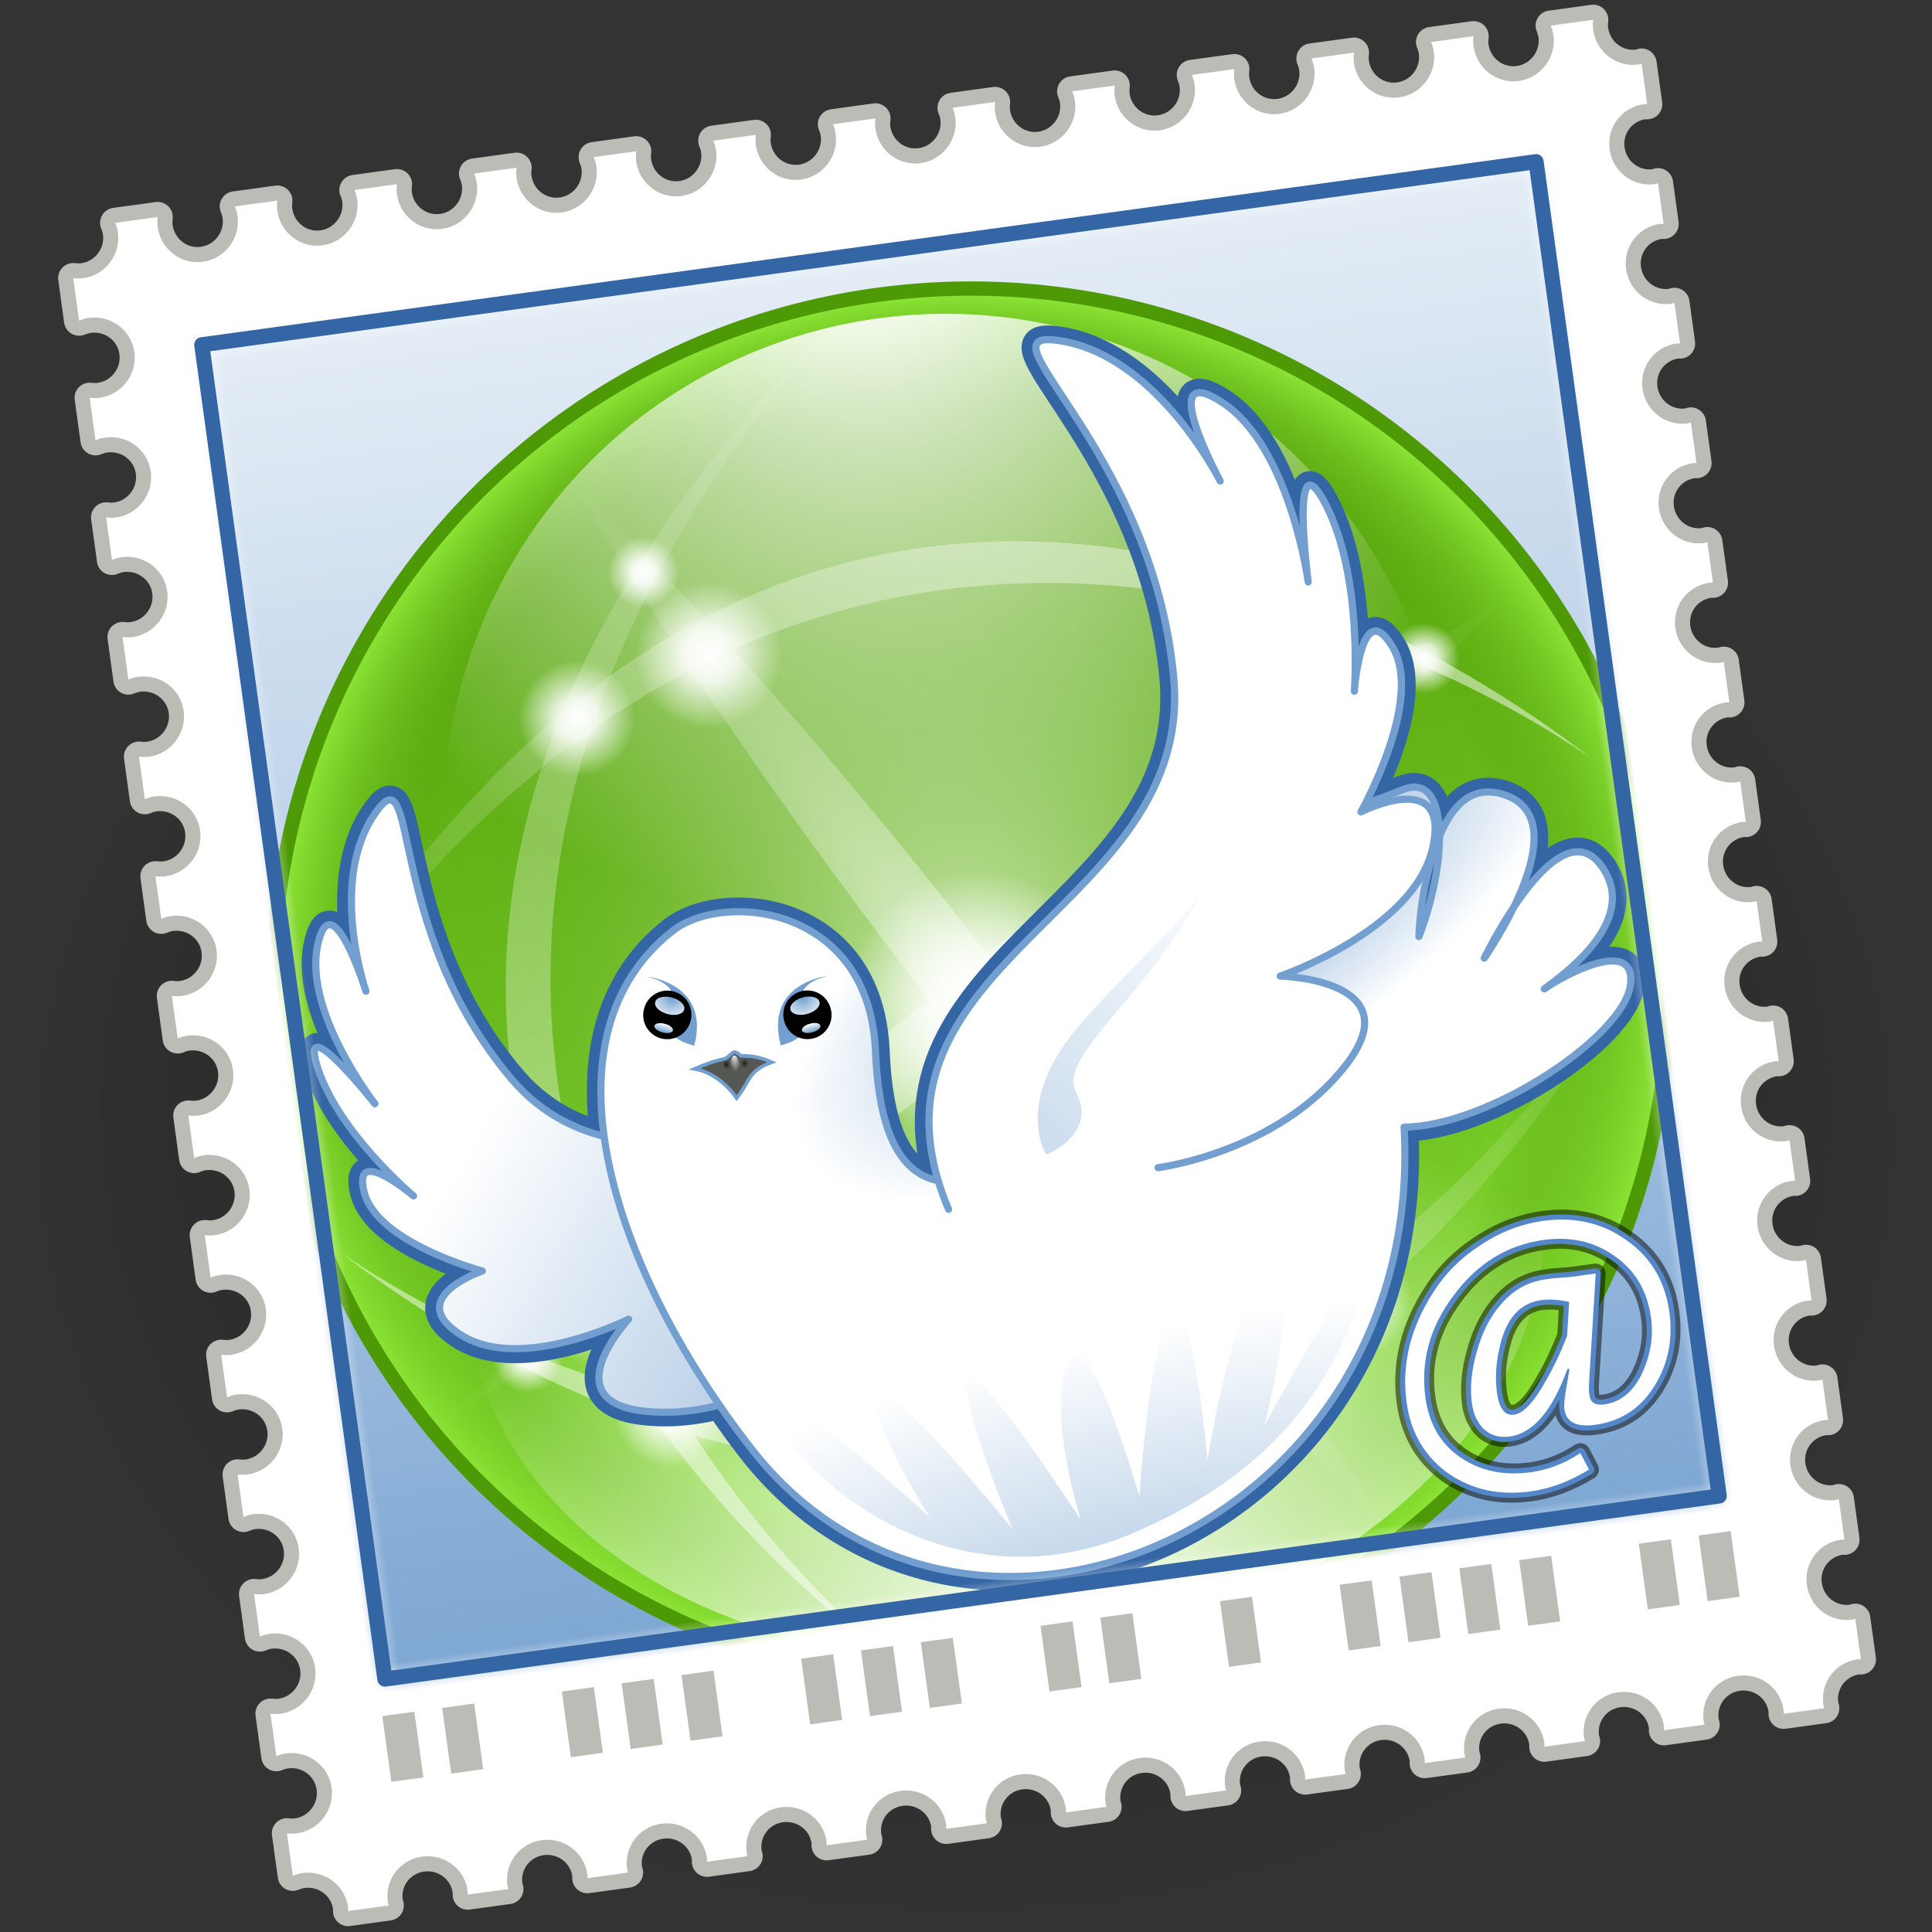 <?xml version="1.0" encoding="UTF-8" standalone="no"?>
<!-- Created with Inkscape (http://www.inkscape.org/) -->
<svg
   xmlns:svg="http://www.w3.org/2000/svg"
   xmlns="http://www.w3.org/2000/svg"
   xmlns:xlink="http://www.w3.org/1999/xlink"
   version="1.0"
   width="128"
   height="128"
   id="svg2553">
  <rect width="100%" height="100%" fill="#333333" stroke="none"/>
  <defs
     id="defs2555">
    <linearGradient
       id="linearGradient9111">
      <stop
         style="stop-color:#729fcf;stop-opacity:1"
         offset="0"
         id="stop9113" />
      <stop
         style="stop-color:white;stop-opacity:1"
         offset="1"
         id="stop9115" />
    </linearGradient>
    <linearGradient
       id="linearGradient22783">
      <stop
         style="stop-color:black;stop-opacity:1"
         offset="0"
         id="stop22785" />
      <stop
         style="stop-color:white;stop-opacity:1"
         offset="1"
         id="stop22787" />
    </linearGradient>
    <linearGradient
       id="linearGradient12684">
      <stop
         style="stop-color:white;stop-opacity:1"
         offset="0"
         id="stop12686" />
      <stop
         style="stop-color:white;stop-opacity:0.845"
         offset="0.35"
         id="stop12692" />
      <stop
         style="stop-color:white;stop-opacity:0"
         offset="1"
         id="stop12688" />
    </linearGradient>
    <linearGradient
       id="linearGradient3657">
      <stop
         style="stop-color:white;stop-opacity:1"
         offset="0"
         id="stop3659" />
      <stop
         style="stop-color:white;stop-opacity:0"
         offset="1"
         id="stop3661" />
    </linearGradient>
    <linearGradient
       id="linearGradient6348">
      <stop
         style="stop-color:white;stop-opacity:0.701"
         offset="0"
         id="stop6350" />
      <stop
         style="stop-color:#4e9a06;stop-opacity:0"
         offset="0.8"
         id="stop6356" />
      <stop
         style="stop-color:#8ae234;stop-opacity:1"
         offset="1"
         id="stop6352" />
    </linearGradient>
    <linearGradient
       id="linearGradient3645">
      <stop
         style="stop-color:#8ae234;stop-opacity:1"
         offset="0"
         id="stop3647" />
      <stop
         style="stop-color:#4e9a06;stop-opacity:1"
         offset="1"
         id="stop3649" />
    </linearGradient>
    <linearGradient
       id="linearGradient2762">
      <stop
         style="stop-color:black;stop-opacity:0.706"
         offset="0"
         id="stop2764" />
      <stop
         style="stop-color:black;stop-opacity:0.353"
         offset="0.4"
         id="stop4540" />
      <stop
         style="stop-color:black;stop-opacity:0"
         offset="1"
         id="stop2766" />
    </linearGradient>
    <linearGradient
       x1="60.812"
       y1="222.161"
       x2="428.628"
       y2="222.161"
       id="linearGradient3333"
       xlink:href="#linearGradient3645"
       gradientUnits="userSpaceOnUse" />
    <radialGradient
       cx="244.72"
       cy="222.161"
       r="183.908"
       fx="244.72"
       fy="222.161"
       id="radialGradient3335"
       xlink:href="#linearGradient6348"
       gradientUnits="userSpaceOnUse" />
    <radialGradient
       cx="49.71"
       cy="222.161"
       r="183.908"
       fx="49.71"
       fy="222.161"
       id="radialGradient3337"
       xlink:href="#linearGradient3657"
       gradientUnits="userSpaceOnUse"
       gradientTransform="matrix(1.354,0,0,1.354,-33.889,-78.631)" />
    <radialGradient
       cx="69.945"
       cy="222.161"
       r="183.908"
       fx="69.945"
       fy="222.161"
       id="radialGradient3339"
       xlink:href="#linearGradient3657"
       gradientUnits="userSpaceOnUse"
       gradientTransform="matrix(1.354,0,0,1.354,-33.889,-78.631)" />
    <linearGradient
       x1="98"
       y1="240.92"
       x2="420"
       y2="240.92"
       id="linearGradient3341"
       xlink:href="#linearGradient3657"
       gradientUnits="userSpaceOnUse"
       gradientTransform="matrix(0.543,-0.941,0.941,0.543,-156.67,314.829)" />
    <linearGradient
       x1="98"
       y1="240.92"
       x2="420"
       y2="240.92"
       id="linearGradient3343"
       xlink:href="#linearGradient3657"
       gradientUnits="userSpaceOnUse"
       gradientTransform="matrix(-0.941,0.543,0.543,0.941,334.225,-173.067)" />
    <linearGradient
       x1="98"
       y1="240.92"
       x2="420"
       y2="240.92"
       id="linearGradient3345"
       xlink:href="#linearGradient3657"
       gradientUnits="userSpaceOnUse"
       gradientTransform="matrix(0.941,-0.543,-0.543,-0.941,150.774,625.274)" />
    <linearGradient
       x1="98"
       y1="240.92"
       x2="420"
       y2="240.92"
       id="linearGradient3347"
       xlink:href="#linearGradient3657"
       gradientUnits="userSpaceOnUse"
       gradientTransform="matrix(-0.543,0.941,-0.941,-0.543,641.67,131.378)" />
    <radialGradient
       cx="246.353"
       cy="226.883"
       r="154.358"
       fx="246.353"
       fy="226.883"
       id="radialGradient3349"
       xlink:href="#linearGradient3657"
       gradientUnits="userSpaceOnUse"
       gradientTransform="matrix(1,-0.577,0.124,0.215,-28.136,320.379)" />
    <radialGradient
       cx="246.353"
       cy="226.883"
       r="154.358"
       fx="246.353"
       fy="226.883"
       id="radialGradient3351"
       xlink:href="#linearGradient3657"
       gradientUnits="userSpaceOnUse"
       gradientTransform="matrix(-0.577,-1,0.215,-0.124,339.848,501.371)" />
    <radialGradient
       cx="156.5"
       cy="148.5"
       r="19.5"
       fx="156.5"
       fy="148.5"
       id="radialGradient3353"
       xlink:href="#linearGradient12684"
       gradientUnits="userSpaceOnUse" />
    <radialGradient
       cx="156.5"
       cy="148.5"
       r="19.5"
       fx="156.5"
       fy="148.5"
       id="radialGradient3355"
       xlink:href="#linearGradient12684"
       gradientUnits="userSpaceOnUse" />
    <radialGradient
       cx="156.5"
       cy="148.5"
       r="19.5"
       fx="156.5"
       fy="148.5"
       id="radialGradient3357"
       xlink:href="#linearGradient12684"
       gradientUnits="userSpaceOnUse" />
    <radialGradient
       cx="156.5"
       cy="148.5"
       r="19.5"
       fx="156.5"
       fy="148.5"
       id="radialGradient3359"
       xlink:href="#linearGradient12684"
       gradientUnits="userSpaceOnUse" />
    <radialGradient
       cx="156.5"
       cy="148.5"
       r="19.5"
       fx="156.5"
       fy="148.5"
       id="radialGradient3361"
       xlink:href="#linearGradient12684"
       gradientUnits="userSpaceOnUse" />
    <radialGradient
       cx="156.5"
       cy="148.5"
       r="19.5"
       fx="156.5"
       fy="148.5"
       id="radialGradient3363"
       xlink:href="#linearGradient12684"
       gradientUnits="userSpaceOnUse" />
    <radialGradient
       cx="156.5"
       cy="148.5"
       r="19.5"
       fx="156.5"
       fy="148.5"
       id="radialGradient3365"
       xlink:href="#linearGradient12684"
       gradientUnits="userSpaceOnUse" />
    <radialGradient
       cx="156.5"
       cy="148.5"
       r="19.5"
       fx="156.5"
       fy="148.5"
       id="radialGradient3367"
       xlink:href="#linearGradient12684"
       gradientUnits="userSpaceOnUse" />
    <radialGradient
       cx="156.5"
       cy="148.5"
       r="19.5"
       fx="156.5"
       fy="148.5"
       id="radialGradient3369"
       xlink:href="#linearGradient12684"
       gradientUnits="userSpaceOnUse" />
    <radialGradient
       cx="156.5"
       cy="148.5"
       r="19.5"
       fx="156.5"
       fy="148.5"
       id="radialGradient3371"
       xlink:href="#linearGradient12684"
       gradientUnits="userSpaceOnUse" />
    <radialGradient
       cx="156.5"
       cy="148.5"
       r="19.5"
       fx="156.5"
       fy="148.5"
       id="radialGradient3373"
       xlink:href="#linearGradient12684"
       gradientUnits="userSpaceOnUse" />
    <radialGradient
       cx="156.5"
       cy="148.5"
       r="19.5"
       fx="156.5"
       fy="148.5"
       id="radialGradient3375"
       xlink:href="#linearGradient12684"
       gradientUnits="userSpaceOnUse" />
    <radialGradient
       cx="156.5"
       cy="148.5"
       r="19.5"
       fx="156.5"
       fy="148.5"
       id="radialGradient3377"
       xlink:href="#linearGradient12684"
       gradientUnits="userSpaceOnUse" />
    <mask
       id="mask27344">
      <rect
         width="89.204"
         height="89.204"
         x="19.398"
         y="20.334"
         style="opacity:1;fill:white;fill-opacity:1;stroke:none;stroke-width:1;stroke-linecap:round;stroke-linejoin:round;stroke-miterlimit:4;stroke-dasharray:none;stroke-dashoffset:0;stroke-opacity:1"
         id="rect27338" />
    </mask>
    <radialGradient
       cx="65.33"
       cy="63.501"
       r="57.351"
       fx="65.33"
       fy="31.006"
       id="radialGradient5696"
       xlink:href="#linearGradient2762"
       gradientUnits="userSpaceOnUse" />
    <linearGradient
       x1="62.619"
       y1="119.482"
       x2="62.619"
       y2="-1.827"
       id="linearGradient6151"
       xlink:href="#linearGradient9111"
       gradientUnits="userSpaceOnUse" />
    <linearGradient
       x1="60.812"
       y1="222.161"
       x2="428.628"
       y2="222.161"
       id="linearGradient6153"
       xlink:href="#linearGradient3645"
       gradientUnits="userSpaceOnUse" />
    <radialGradient
       cx="244.72"
       cy="222.161"
       r="183.908"
       fx="244.72"
       fy="222.161"
       id="radialGradient6155"
       xlink:href="#linearGradient6348"
       gradientUnits="userSpaceOnUse" />
    <radialGradient
       cx="49.71"
       cy="222.161"
       r="183.908"
       fx="49.71"
       fy="222.161"
       id="radialGradient6157"
       xlink:href="#linearGradient3657"
       gradientUnits="userSpaceOnUse"
       gradientTransform="matrix(1.354,0,0,1.354,-33.889,-78.631)" />
    <radialGradient
       cx="69.945"
       cy="222.161"
       r="183.908"
       fx="69.945"
       fy="222.161"
       id="radialGradient6159"
       xlink:href="#linearGradient3657"
       gradientUnits="userSpaceOnUse"
       gradientTransform="matrix(1.354,0,0,1.354,-33.889,-78.631)" />
    <linearGradient
       x1="98"
       y1="240.92"
       x2="420"
       y2="240.92"
       id="linearGradient6161"
       xlink:href="#linearGradient3657"
       gradientUnits="userSpaceOnUse"
       gradientTransform="matrix(0.543,-0.941,0.941,0.543,-156.67,314.829)" />
    <linearGradient
       x1="98"
       y1="240.92"
       x2="420"
       y2="240.92"
       id="linearGradient6163"
       xlink:href="#linearGradient3657"
       gradientUnits="userSpaceOnUse"
       gradientTransform="matrix(-0.941,0.543,0.543,0.941,334.225,-173.067)" />
    <linearGradient
       x1="98"
       y1="240.92"
       x2="420"
       y2="240.92"
       id="linearGradient6165"
       xlink:href="#linearGradient3657"
       gradientUnits="userSpaceOnUse"
       gradientTransform="matrix(0.941,-0.543,-0.543,-0.941,150.774,625.274)" />
    <linearGradient
       x1="98"
       y1="240.92"
       x2="420"
       y2="240.92"
       id="linearGradient6167"
       xlink:href="#linearGradient3657"
       gradientUnits="userSpaceOnUse"
       gradientTransform="matrix(-0.543,0.941,-0.941,-0.543,641.67,131.378)" />
    <radialGradient
       cx="246.353"
       cy="226.883"
       r="154.358"
       fx="246.353"
       fy="226.883"
       id="radialGradient6169"
       xlink:href="#linearGradient3657"
       gradientUnits="userSpaceOnUse"
       gradientTransform="matrix(1,-0.577,0.124,0.215,-28.136,320.379)" />
    <radialGradient
       cx="246.353"
       cy="226.883"
       r="154.358"
       fx="246.353"
       fy="226.883"
       id="radialGradient6171"
       xlink:href="#linearGradient3657"
       gradientUnits="userSpaceOnUse"
       gradientTransform="matrix(-0.577,-1,0.215,-0.124,339.848,501.371)" />
    <radialGradient
       cx="156.5"
       cy="148.5"
       r="19.5"
       fx="156.5"
       fy="148.5"
       id="radialGradient6173"
       xlink:href="#linearGradient12684"
       gradientUnits="userSpaceOnUse" />
    <radialGradient
       cx="156.5"
       cy="148.5"
       r="19.5"
       fx="156.5"
       fy="148.5"
       id="radialGradient6175"
       xlink:href="#linearGradient12684"
       gradientUnits="userSpaceOnUse" />
    <radialGradient
       cx="156.5"
       cy="148.5"
       r="19.5"
       fx="156.5"
       fy="148.5"
       id="radialGradient6177"
       xlink:href="#linearGradient12684"
       gradientUnits="userSpaceOnUse" />
    <radialGradient
       cx="156.5"
       cy="148.5"
       r="19.5"
       fx="156.5"
       fy="148.5"
       id="radialGradient6179"
       xlink:href="#linearGradient12684"
       gradientUnits="userSpaceOnUse" />
    <radialGradient
       cx="156.5"
       cy="148.5"
       r="19.5"
       fx="156.5"
       fy="148.5"
       id="radialGradient6181"
       xlink:href="#linearGradient12684"
       gradientUnits="userSpaceOnUse" />
    <radialGradient
       cx="156.5"
       cy="148.5"
       r="19.5"
       fx="156.5"
       fy="148.5"
       id="radialGradient6183"
       xlink:href="#linearGradient12684"
       gradientUnits="userSpaceOnUse" />
    <radialGradient
       cx="156.5"
       cy="148.5"
       r="19.5"
       fx="156.5"
       fy="148.5"
       id="radialGradient6185"
       xlink:href="#linearGradient12684"
       gradientUnits="userSpaceOnUse" />
    <radialGradient
       cx="156.5"
       cy="148.5"
       r="19.5"
       fx="156.5"
       fy="148.5"
       id="radialGradient6187"
       xlink:href="#linearGradient12684"
       gradientUnits="userSpaceOnUse" />
    <radialGradient
       cx="156.5"
       cy="148.5"
       r="19.5"
       fx="156.5"
       fy="148.5"
       id="radialGradient6189"
       xlink:href="#linearGradient12684"
       gradientUnits="userSpaceOnUse" />
    <radialGradient
       cx="156.5"
       cy="148.5"
       r="19.5"
       fx="156.5"
       fy="148.5"
       id="radialGradient6191"
       xlink:href="#linearGradient12684"
       gradientUnits="userSpaceOnUse" />
    <radialGradient
       cx="156.5"
       cy="148.5"
       r="19.5"
       fx="156.5"
       fy="148.5"
       id="radialGradient6193"
       xlink:href="#linearGradient12684"
       gradientUnits="userSpaceOnUse" />
    <radialGradient
       cx="156.5"
       cy="148.5"
       r="19.5"
       fx="156.5"
       fy="148.5"
       id="radialGradient6195"
       xlink:href="#linearGradient12684"
       gradientUnits="userSpaceOnUse" />
    <radialGradient
       cx="156.5"
       cy="148.5"
       r="19.5"
       fx="156.5"
       fy="148.5"
       id="radialGradient6197"
       xlink:href="#linearGradient12684"
       gradientUnits="userSpaceOnUse" />
    <linearGradient
       x1="70.08"
       y1="104.15"
       x2="30.155"
       y2="72.578"
       id="linearGradient6199"
       xlink:href="#linearGradient9111"
       gradientUnits="userSpaceOnUse" />
    <radialGradient
       cx="78.837"
       cy="65.426"
       r="36.617"
       fx="78.837"
       fy="65.426"
       id="radialGradient6201"
       xlink:href="#linearGradient9111"
       gradientUnits="userSpaceOnUse"
       gradientTransform="matrix(0.785,-0.355,0.146,0.323,8.299,73.274)"
       spreadMethod="pad" />
    <linearGradient
       x1="185.184"
       y1="178.868"
       x2="185.184"
       y2="162.244"
       id="linearGradient6203"
       xlink:href="#linearGradient9111"
       gradientUnits="userSpaceOnUse" />
    <radialGradient
       cx="185.184"
       cy="162.244"
       r="8.312"
       fx="185.184"
       fy="162.244"
       id="radialGradient6205"
       xlink:href="#linearGradient9111"
       gradientUnits="userSpaceOnUse"
       gradientTransform="matrix(1.766,0,0,3.005,-141.838,-325.263)" />
    <linearGradient
       x1="185.184"
       y1="178.868"
       x2="185.184"
       y2="162.244"
       id="linearGradient6207"
       xlink:href="#linearGradient9111"
       gradientUnits="userSpaceOnUse" />
    <radialGradient
       cx="185.184"
       cy="162.244"
       r="8.312"
       fx="185.184"
       fy="162.244"
       id="radialGradient6209"
       xlink:href="#linearGradient9111"
       gradientUnits="userSpaceOnUse"
       gradientTransform="matrix(1.766,0,0,3.005,-141.838,-325.263)" />
    <radialGradient
       cx="46.133"
       cy="72.532"
       r="0.288"
       fx="46.133"
       fy="72.532"
       id="radialGradient6211"
       xlink:href="#linearGradient2762"
       gradientUnits="userSpaceOnUse"
       gradientTransform="matrix(1,0,0,1.222,0,-16.118)" />
    <radialGradient
       cx="46.133"
       cy="72.532"
       r="0.288"
       fx="46.133"
       fy="72.532"
       id="radialGradient6213"
       xlink:href="#linearGradient2762"
       gradientUnits="userSpaceOnUse"
       gradientTransform="matrix(1,0,0,1.222,0,-16.118)" />
    <radialGradient
       cx="47.305"
       cy="72.108"
       r="0.5"
       fx="47.305"
       fy="72.108"
       id="radialGradient6215"
       xlink:href="#linearGradient12684"
       gradientUnits="userSpaceOnUse"
       gradientTransform="matrix(1.499,-1.593619e-2,0.136,2.335,-33.436,-95.655)" />
    <radialGradient
       cx="67.905"
       cy="141.292"
       r="21.289"
       fx="67.905"
       fy="141.292"
       id="radialGradient6217"
       xlink:href="#linearGradient9111"
       gradientUnits="userSpaceOnUse"
       gradientTransform="matrix(3.297,-0.336,0.168,1.652,-177.107,-80.322)" />
    <linearGradient
       x1="32.878"
       y1="104.455"
       x2="82.408"
       y2="62.983"
       id="linearGradient6219"
       xlink:href="#linearGradient9111"
       gradientUnits="userSpaceOnUse" />
    <linearGradient
       x1="60.812"
       y1="222.161"
       x2="428.628"
       y2="222.161"
       id="linearGradient12131"
       xlink:href="#linearGradient3645"
       gradientUnits="userSpaceOnUse" />
    <radialGradient
       cx="244.72"
       cy="222.161"
       r="183.908"
       fx="244.72"
       fy="222.161"
       id="radialGradient12133"
       xlink:href="#linearGradient6348"
       gradientUnits="userSpaceOnUse" />
    <radialGradient
       cx="49.71"
       cy="222.161"
       r="183.908"
       fx="49.71"
       fy="222.161"
       id="radialGradient12135"
       xlink:href="#linearGradient3657"
       gradientUnits="userSpaceOnUse"
       gradientTransform="matrix(1.354,0,0,1.354,-33.889,-78.631)" />
    <radialGradient
       cx="69.945"
       cy="222.161"
       r="183.908"
       fx="69.945"
       fy="222.161"
       id="radialGradient12137"
       xlink:href="#linearGradient3657"
       gradientUnits="userSpaceOnUse"
       gradientTransform="matrix(1.354,0,0,1.354,-33.889,-78.631)" />
    <linearGradient
       x1="98"
       y1="240.92"
       x2="420"
       y2="240.92"
       id="linearGradient12139"
       xlink:href="#linearGradient3657"
       gradientUnits="userSpaceOnUse"
       gradientTransform="matrix(0.543,-0.941,0.941,0.543,-156.67,314.829)" />
    <linearGradient
       x1="98"
       y1="240.92"
       x2="420"
       y2="240.92"
       id="linearGradient12141"
       xlink:href="#linearGradient3657"
       gradientUnits="userSpaceOnUse"
       gradientTransform="matrix(-0.941,0.543,0.543,0.941,334.225,-173.067)" />
    <linearGradient
       x1="98"
       y1="240.92"
       x2="420"
       y2="240.92"
       id="linearGradient12143"
       xlink:href="#linearGradient3657"
       gradientUnits="userSpaceOnUse"
       gradientTransform="matrix(0.941,-0.543,-0.543,-0.941,150.774,625.274)" />
    <linearGradient
       x1="98"
       y1="240.92"
       x2="420"
       y2="240.92"
       id="linearGradient12145"
       xlink:href="#linearGradient3657"
       gradientUnits="userSpaceOnUse"
       gradientTransform="matrix(-0.543,0.941,-0.941,-0.543,641.67,131.378)" />
    <radialGradient
       cx="246.353"
       cy="226.883"
       r="154.358"
       fx="246.353"
       fy="226.883"
       id="radialGradient12147"
       xlink:href="#linearGradient3657"
       gradientUnits="userSpaceOnUse"
       gradientTransform="matrix(1,-0.577,0.124,0.215,-28.136,320.379)" />
    <radialGradient
       cx="246.353"
       cy="226.883"
       r="154.358"
       fx="246.353"
       fy="226.883"
       id="radialGradient12149"
       xlink:href="#linearGradient3657"
       gradientUnits="userSpaceOnUse"
       gradientTransform="matrix(-0.577,-1,0.215,-0.124,339.848,501.371)" />
    <radialGradient
       cx="156.5"
       cy="148.5"
       r="19.5"
       fx="156.5"
       fy="148.5"
       id="radialGradient12151"
       xlink:href="#linearGradient12684"
       gradientUnits="userSpaceOnUse" />
    <radialGradient
       cx="156.5"
       cy="148.5"
       r="19.5"
       fx="156.5"
       fy="148.5"
       id="radialGradient12153"
       xlink:href="#linearGradient12684"
       gradientUnits="userSpaceOnUse" />
    <radialGradient
       cx="156.5"
       cy="148.5"
       r="19.5"
       fx="156.5"
       fy="148.5"
       id="radialGradient12155"
       xlink:href="#linearGradient12684"
       gradientUnits="userSpaceOnUse" />
    <radialGradient
       cx="156.5"
       cy="148.5"
       r="19.5"
       fx="156.5"
       fy="148.5"
       id="radialGradient12157"
       xlink:href="#linearGradient12684"
       gradientUnits="userSpaceOnUse" />
    <radialGradient
       cx="156.5"
       cy="148.5"
       r="19.5"
       fx="156.5"
       fy="148.5"
       id="radialGradient12159"
       xlink:href="#linearGradient12684"
       gradientUnits="userSpaceOnUse" />
    <radialGradient
       cx="156.5"
       cy="148.5"
       r="19.5"
       fx="156.5"
       fy="148.5"
       id="radialGradient12161"
       xlink:href="#linearGradient12684"
       gradientUnits="userSpaceOnUse" />
    <radialGradient
       cx="156.5"
       cy="148.5"
       r="19.5"
       fx="156.5"
       fy="148.5"
       id="radialGradient12163"
       xlink:href="#linearGradient12684"
       gradientUnits="userSpaceOnUse" />
    <radialGradient
       cx="156.5"
       cy="148.5"
       r="19.5"
       fx="156.5"
       fy="148.5"
       id="radialGradient12165"
       xlink:href="#linearGradient12684"
       gradientUnits="userSpaceOnUse" />
    <radialGradient
       cx="156.5"
       cy="148.5"
       r="19.5"
       fx="156.5"
       fy="148.5"
       id="radialGradient12167"
       xlink:href="#linearGradient12684"
       gradientUnits="userSpaceOnUse" />
    <radialGradient
       cx="156.5"
       cy="148.5"
       r="19.5"
       fx="156.5"
       fy="148.5"
       id="radialGradient12169"
       xlink:href="#linearGradient12684"
       gradientUnits="userSpaceOnUse" />
    <radialGradient
       cx="156.5"
       cy="148.5"
       r="19.5"
       fx="156.5"
       fy="148.5"
       id="radialGradient12171"
       xlink:href="#linearGradient12684"
       gradientUnits="userSpaceOnUse" />
    <radialGradient
       cx="156.5"
       cy="148.5"
       r="19.5"
       fx="156.5"
       fy="148.5"
       id="radialGradient12173"
       xlink:href="#linearGradient12684"
       gradientUnits="userSpaceOnUse" />
    <radialGradient
       cx="156.5"
       cy="148.5"
       r="19.5"
       fx="156.5"
       fy="148.5"
       id="radialGradient12175"
       xlink:href="#linearGradient12684"
       gradientUnits="userSpaceOnUse" />
    <linearGradient
       x1="70.08"
       y1="104.15"
       x2="30.155"
       y2="72.578"
       id="linearGradient12177"
       xlink:href="#linearGradient9111"
       gradientUnits="userSpaceOnUse" />
    <radialGradient
       cx="78.837"
       cy="65.426"
       r="36.617"
       fx="78.837"
       fy="65.426"
       id="radialGradient12179"
       xlink:href="#linearGradient9111"
       gradientUnits="userSpaceOnUse"
       gradientTransform="matrix(0.785,-0.355,0.146,0.323,8.299,73.274)"
       spreadMethod="pad" />
    <linearGradient
       x1="185.184"
       y1="178.868"
       x2="185.184"
       y2="162.244"
       id="linearGradient12181"
       xlink:href="#linearGradient9111"
       gradientUnits="userSpaceOnUse" />
    <radialGradient
       cx="185.184"
       cy="162.244"
       r="8.312"
       fx="185.184"
       fy="162.244"
       id="radialGradient12183"
       xlink:href="#linearGradient9111"
       gradientUnits="userSpaceOnUse"
       gradientTransform="matrix(1.766,0,0,3.005,-141.838,-325.263)" />
    <linearGradient
       x1="185.184"
       y1="178.868"
       x2="185.184"
       y2="162.244"
       id="linearGradient12185"
       xlink:href="#linearGradient9111"
       gradientUnits="userSpaceOnUse" />
    <radialGradient
       cx="185.184"
       cy="162.244"
       r="8.312"
       fx="185.184"
       fy="162.244"
       id="radialGradient12187"
       xlink:href="#linearGradient9111"
       gradientUnits="userSpaceOnUse"
       gradientTransform="matrix(1.766,0,0,3.005,-141.838,-325.263)" />
    <radialGradient
       cx="46.133"
       cy="72.532"
       r="0.288"
       fx="46.133"
       fy="72.532"
       id="radialGradient12189"
       xlink:href="#linearGradient2762"
       gradientUnits="userSpaceOnUse"
       gradientTransform="matrix(1,0,0,1.222,0,-16.118)" />
    <radialGradient
       cx="46.133"
       cy="72.532"
       r="0.288"
       fx="46.133"
       fy="72.532"
       id="radialGradient12191"
       xlink:href="#linearGradient2762"
       gradientUnits="userSpaceOnUse"
       gradientTransform="matrix(1,0,0,1.222,0,-16.118)" />
    <radialGradient
       cx="47.305"
       cy="72.108"
       r="0.5"
       fx="47.305"
       fy="72.108"
       id="radialGradient12193"
       xlink:href="#linearGradient12684"
       gradientUnits="userSpaceOnUse"
       gradientTransform="matrix(1.499,-1.593619e-2,0.136,2.335,-33.436,-95.655)" />
    <radialGradient
       cx="67.905"
       cy="141.292"
       r="21.289"
       fx="67.905"
       fy="141.292"
       id="radialGradient12195"
       xlink:href="#linearGradient9111"
       gradientUnits="userSpaceOnUse"
       gradientTransform="matrix(3.297,-0.336,0.168,1.652,-177.107,-80.322)" />
    <linearGradient
       x1="32.878"
       y1="104.455"
       x2="82.408"
       y2="62.983"
       id="linearGradient12197"
       xlink:href="#linearGradient9111"
       gradientUnits="userSpaceOnUse" />
    <linearGradient
       x1="229.093"
       y1="86.978"
       x2="229.093"
       y2="56.825"
       id="linearGradient13153"
       xlink:href="#linearGradient22783"
       gradientUnits="userSpaceOnUse"
       gradientTransform="matrix(0.954,0,0,0.96,9.077,-1.727395e-2)" />
    <linearGradient
       x1="229.093"
       y1="86.978"
       x2="229.093"
       y2="56.825"
       id="linearGradient14041"
       xlink:href="#linearGradient22783"
       gradientUnits="userSpaceOnUse"
       gradientTransform="matrix(0.954,0,0,0.96,29.077,-1.727395e-2)" />
    <linearGradient
       x1="229.093"
       y1="86.978"
       x2="229.093"
       y2="56.825"
       id="linearGradient14046"
       xlink:href="#linearGradient22783"
       gradientUnits="userSpaceOnUse"
       gradientTransform="matrix(0.954,0,0,0.96,9.077,-1.727395e-2)" />
    <mask
       id="mask14043">
      <path
         d="M 148.219,-0.438 L 148.219,145.938 L 315.719,145.938 L 315.719,-0.438 L 148.219,-0.438 z M 230.625,49.75 C 232.613,49.728 235.349,50.414 236.688,49.938 C 236.688,59.573 236.688,69.208 236.688,78.844 C 237.804,86.075 236.711,91.096 228.344,88.844 C 228.535,86.451 224.981,90.036 223.156,89.375 C 214.654,90.39 209.789,80.974 211.062,73.562 C 211.046,65.866 218.172,58.144 226.25,60.688 C 230.712,63.078 227.267,54.403 228.344,51.938 C 227.985,50.218 229.078,49.767 230.625,49.75 z M 155.156,51.688 C 158.253,51.514 161.843,53.343 159.781,57.5 C 159.921,59.662 158.288,60.748 156.375,60.906 C 157.333,60.995 158.214,61.054 158.781,60.844 C 161.096,64.862 159.128,73.163 159.781,78.844 C 160.898,86.075 159.804,91.096 151.438,88.844 C 151.438,80.177 151.438,71.51 151.438,62.844 C 150.824,60.74 152.502,60.596 154.469,60.75 C 151.744,60.14 149.392,57.813 151.438,54.094 C 151.622,52.619 153.298,51.792 155.156,51.688 z M 199.031,60.25 C 206.021,60.446 209.894,67.576 209.406,74.156 C 210.076,80.868 199.265,76.098 194.656,77.531 C 195.247,81.721 200.38,83.05 203.938,81.562 C 209.548,78.371 210.008,82.059 209.312,87.594 C 204.04,89.225 197.883,90.568 192.812,87.688 C 181.589,81.946 184.204,60.916 197.594,60.312 C 198.087,60.262 198.565,60.237 199.031,60.25 z M 303.906,60.25 C 310.871,60.427 314.858,67.62 314.281,74.156 C 314.951,80.868 304.14,76.098 299.531,77.531 C 300.211,81.799 305.283,83 308.844,81.562 C 314.476,78.412 314.847,82.016 314.188,87.562 C 309.17,89.172 303.449,90.422 298.469,88.094 C 286.451,82.938 288.741,60.944 302.469,60.312 C 302.959,60.26 303.442,60.238 303.906,60.25 z M 252.938,60.281 C 253.193,60.281 253.433,60.291 253.688,60.312 C 264.102,60.121 268.879,72.526 265.375,81.125 C 261.847,92.383 243.136,92.03 240.312,80.469 C 237.099,72.046 242.057,60.086 252.156,60.312 C 252.411,60.292 252.682,60.282 252.938,60.281 z M 175,60.312 C 175.274,60.308 175.563,60.298 175.844,60.312 C 178.362,60.62 186.098,59.811 184.906,63.719 C 186.509,70.033 183.011,69.055 178.594,67.812 C 172.822,66.068 170.097,73.618 172.031,78.031 C 173.68,84.144 181.639,81.526 185.188,79.344 C 185.306,83.718 186.442,89.054 180.656,88.812 C 172.722,91.602 163.607,85.957 162.844,77.531 C 160.975,69.546 166.496,60.457 175,60.312 z M 268.281,60.406 C 271.447,60.393 275.537,62.099 274.719,65.594 C 276.903,72.563 279.104,79.435 281.469,68.594 C 282.44,61.824 286.265,59.268 292.906,60.844 C 290.408,67.297 287.816,73.717 285.281,80.156 C 283.765,85.952 281.675,91.002 274.75,88.844 C 271.584,80.414 268.462,71.967 265.312,63.531 C 263.918,61.471 265.819,60.416 268.281,60.406 z M 198.531,67.531 C 198.366,67.518 198.209,67.537 198.031,67.562 C 195.416,67.308 192.604,71.747 197.906,70.25 C 201.892,71.97 201.005,67.73 198.531,67.531 z M 303.438,67.531 C 303.272,67.52 303.086,67.534 302.906,67.562 C 300.342,67.269 297.661,71.695 302.75,70.25 C 306.761,72 305.924,67.704 303.438,67.531 z M 223.469,67.562 C 218.636,68.546 219.347,76.249 220.375,79.781 C 222.886,84.417 230.969,79.077 228.344,74.469 C 229.812,70.574 227.326,67.314 223.469,67.562 z M 252.656,67.562 C 247.817,67.516 247.965,73.844 248.281,77.156 C 247.722,82.328 255.63,84.101 257.094,79.312 C 258.405,75.473 258.607,67.234 252.656,67.562 z "
         style="opacity:1;fill:url(#linearGradient14046);fill-opacity:1;stroke:none;stroke-width:1.5;stroke-linecap:round;stroke-linejoin:round;stroke-miterlimit:4;stroke-dasharray:none;stroke-dashoffset:0;stroke-opacity:1"
         id="rect12260" />
    </mask>
    <linearGradient
       x1="232"
       y1="199.5"
       x2="232"
       y2="133"
       id="linearGradient2393"
       xlink:href="#linearGradient22783"
       gradientUnits="userSpaceOnUse"
       gradientTransform="matrix(0.606,0,0,1,4.062,-75.243)" />
    <mask
       id="mask2390">
      <rect
         width="165.441"
         height="55"
         x="144.657"
         y="84.757"
         style="opacity:1;fill:url(#linearGradient2393);fill-opacity:1;stroke:none;stroke-width:1;stroke-linecap:round;stroke-linejoin:round;stroke-miterlimit:4;stroke-dasharray:none;stroke-dashoffset:0;stroke-opacity:1"
         id="rect21896" />
    </mask>
  </defs>
  <g
     id="layer1">
    <g
       transform="translate(-1.220061e-5,2.282482e-5)"
       id="g2492">
      <path
         d="M 122.681 63.501 A 57.351 57.351 0 1 1  7.979,63.501 A 57.351 57.351 0 1 1  122.681 63.501 z"
         transform="matrix(1.09,0,0,0.908,-7.236,18.227)"
         style="fill:url(#radialGradient5696);fill-opacity:1;stroke:none;stroke-width:2;stroke-linecap:round;stroke-linejoin:round;stroke-miterlimit:4;stroke-dasharray:none;stroke-dashoffset:0;stroke-opacity:1;display:inline"
         id="path1874" />
      <path
         d="M 7.631,14.765 C 7.714,14.968 7.781,15.175 7.813,15.402 C 8.014,16.866 6.979,18.23 5.516,18.431 C 5.288,18.462 5.071,18.453 4.853,18.427 L 5.24,21.244 C 5.443,21.162 5.65,21.094 5.878,21.062 C 7.341,20.861 8.701,21.865 8.902,23.328 C 9.103,24.791 8.068,26.155 6.605,26.356 C 6.377,26.388 6.16,26.378 5.942,26.353 L 6.329,29.17 C 6.532,29.088 6.739,29.019 6.967,28.988 C 8.43,28.787 9.79,29.79 9.991,31.253 C 10.192,32.717 9.157,34.081 7.694,34.282 C 7.466,34.313 7.249,34.304 7.031,34.278 L 7.418,37.096 C 7.621,37.013 7.828,36.945 8.056,36.913 C 9.519,36.712 10.879,37.716 11.08,39.179 C 11.281,40.642 10.246,42.006 8.783,42.207 C 8.555,42.239 8.338,42.23 8.12,42.204 L 8.507,45.021 C 8.71,44.939 8.917,44.87 9.145,44.839 C 10.608,44.638 11.968,45.641 12.169,47.105 C 12.37,48.568 11.335,49.932 9.872,50.133 C 9.644,50.164 9.427,50.155 9.209,50.129 L 9.596,52.947 C 9.799,52.864 10.006,52.796 10.234,52.764 C 11.697,52.563 13.057,53.567 13.258,55.03 C 13.459,56.493 12.424,57.857 10.961,58.058 C 10.733,58.09 10.516,58.081 10.298,58.055 L 10.685,60.872 C 10.888,60.79 11.095,60.721 11.323,60.69 C 12.786,60.489 14.146,61.492 14.347,62.956 C 14.548,64.419 13.513,65.783 12.05,65.984 C 11.822,66.015 11.605,66.006 11.387,65.98 L 11.774,68.798 C 11.977,68.715 12.184,68.647 12.412,68.615 C 13.875,68.414 15.235,69.418 15.436,70.881 C 15.637,72.344 14.602,73.708 13.139,73.909 C 12.911,73.941 12.694,73.932 12.476,73.906 L 12.863,76.723 C 13.066,76.641 13.273,76.572 13.501,76.541 C 14.964,76.34 16.324,77.343 16.525,78.807 C 16.726,80.27 15.691,81.634 14.228,81.835 C 14,81.866 13.783,81.857 13.565,81.831 L 13.952,84.649 C 14.155,84.566 14.362,84.498 14.59,84.467 C 16.053,84.265 17.413,85.269 17.614,86.732 C 17.815,88.195 16.78,89.559 15.317,89.761 C 15.089,89.792 14.872,89.783 14.654,89.757 L 15.041,92.574 C 15.244,92.492 15.451,92.423 15.679,92.392 C 17.142,92.191 18.502,93.195 18.703,94.658 C 18.904,96.121 17.869,97.485 16.406,97.686 C 16.178,97.717 15.961,97.708 15.743,97.682 L 16.13,100.5 C 16.333,100.418 16.54,100.349 16.768,100.318 C 18.231,100.117 19.591,101.12 19.792,102.583 C 19.993,104.046 18.958,105.411 17.495,105.612 C 17.267,105.643 17.05,105.634 16.832,105.608 L 17.219,108.425 C 17.422,108.343 17.629,108.274 17.857,108.243 C 19.32,108.042 20.68,109.046 20.881,110.509 C 21.082,111.972 20.047,113.336 18.584,113.537 C 18.356,113.568 18.139,113.559 17.921,113.534 L 18.308,116.351 C 18.511,116.269 18.718,116.2 18.946,116.169 C 20.409,115.968 21.769,116.971 21.97,118.434 C 22.171,119.897 21.136,121.262 19.673,121.463 C 19.445,121.494 19.228,121.485 19.01,121.459 L 19.398,124.276 C 19.6,124.194 19.807,124.125 20.035,124.094 C 21.498,123.893 22.858,124.897 23.059,126.36 C 23.071,126.446 23.059,126.527 23.062,126.612 L 25.755,126.242 C 25.736,126.159 25.702,126.084 25.69,125.998 C 25.489,124.535 26.497,123.206 27.96,123.005 C 29.424,122.804 30.783,123.808 30.984,125.271 C 30.996,125.357 30.984,125.438 30.988,125.523 L 33.681,125.153 C 33.662,125.07 33.628,124.995 33.616,124.909 C 33.415,123.446 34.423,122.117 35.886,121.916 C 37.349,121.715 38.709,122.719 38.91,124.182 C 38.922,124.268 38.91,124.348 38.913,124.434 L 41.607,124.064 C 41.587,123.981 41.553,123.906 41.542,123.82 C 41.34,122.357 42.348,121.028 43.811,120.827 C 45.275,120.626 46.634,121.63 46.836,123.093 C 46.847,123.179 46.835,123.259 46.839,123.345 L 49.532,122.975 C 49.513,122.892 49.479,122.817 49.467,122.731 C 49.266,121.268 50.274,119.939 51.737,119.738 C 53.2,119.537 54.56,120.541 54.761,122.004 C 54.773,122.09 54.761,122.17 54.764,122.256 L 57.458,121.886 C 57.438,121.803 57.404,121.728 57.393,121.642 C 57.192,120.179 58.199,118.85 59.663,118.649 C 61.126,118.448 62.486,119.452 62.687,120.915 C 62.698,121.001 62.686,121.081 62.69,121.167 L 65.383,120.797 C 65.364,120.714 65.33,120.639 65.318,120.553 C 65.117,119.09 66.125,117.761 67.588,117.56 C 69.051,117.359 70.411,118.363 70.612,119.826 C 70.624,119.912 70.612,119.992 70.615,120.078 L 73.309,119.708 C 73.289,119.625 73.255,119.55 73.244,119.464 C 73.043,118.001 74.05,116.672 75.514,116.471 C 76.977,116.27 78.337,117.274 78.538,118.737 C 78.549,118.823 78.537,118.903 78.541,118.989 L 81.234,118.619 C 81.215,118.536 81.181,118.461 81.169,118.375 C 80.968,116.912 81.976,115.583 83.439,115.382 C 84.902,115.181 86.262,116.185 86.463,117.648 C 86.475,117.734 86.463,117.814 86.466,117.9 L 89.16,117.53 C 89.14,117.447 89.107,117.372 89.095,117.286 C 88.894,115.823 89.901,114.494 91.365,114.293 C 92.828,114.092 94.188,115.096 94.389,116.559 C 94.401,116.645 94.388,116.725 94.392,116.811 L 97.085,116.441 C 97.066,116.357 97.032,116.283 97.02,116.197 C 96.819,114.734 97.827,113.405 99.29,113.204 C 100.753,113.003 102.113,114.007 102.314,115.47 C 102.326,115.556 102.314,115.636 102.317,115.722 L 105.011,115.352 C 104.991,115.268 104.958,115.194 104.946,115.108 C 104.745,113.645 105.753,112.316 107.216,112.115 C 108.679,111.914 110.039,112.917 110.24,114.381 C 110.252,114.467 110.239,114.547 110.243,114.633 L 112.936,114.262 C 112.917,114.179 112.883,114.105 112.871,114.019 C 112.67,112.556 113.678,111.227 115.141,111.026 C 116.604,110.825 117.964,111.828 118.165,113.292 C 118.177,113.378 118.165,113.458 118.168,113.544 L 120.862,113.173 C 120.842,113.09 120.809,113.016 120.797,112.93 C 120.596,111.467 121.604,110.138 123.067,109.937 C 123.142,109.927 123.213,109.942 123.288,109.938 L 122.918,107.245 C 122.844,107.261 122.781,107.295 122.705,107.305 C 121.242,107.506 119.909,106.468 119.708,105.005 C 119.507,103.541 120.515,102.212 121.978,102.011 C 122.053,102.001 122.124,102.017 122.199,102.013 L 121.829,99.319 C 121.755,99.336 121.692,99.37 121.616,99.38 C 120.153,99.581 118.82,98.542 118.619,97.079 C 118.418,95.616 119.426,94.287 120.889,94.086 C 120.964,94.076 121.035,94.091 121.11,94.087 L 120.74,91.394 C 120.666,91.41 120.603,91.444 120.527,91.454 C 119.064,91.655 117.731,90.617 117.53,89.153 C 117.329,87.69 118.337,86.361 119.8,86.16 C 119.875,86.15 119.946,86.166 120.021,86.162 L 119.651,83.468 C 119.577,83.485 119.514,83.518 119.438,83.529 C 117.975,83.73 116.642,82.691 116.441,81.228 C 116.24,79.765 117.248,78.436 118.711,78.235 C 118.786,78.224 118.857,78.24 118.932,78.236 L 118.562,75.543 C 118.488,75.559 118.425,75.593 118.349,75.603 C 116.886,75.804 115.553,74.766 115.352,73.302 C 115.151,71.839 116.159,70.51 117.622,70.309 C 117.697,70.299 117.768,70.315 117.843,70.31 L 117.473,67.617 C 117.399,67.633 117.336,67.667 117.26,67.678 C 115.797,67.879 114.464,66.84 114.263,65.377 C 114.062,63.914 115.069,62.585 116.533,62.384 C 116.608,62.373 116.679,62.389 116.754,62.385 L 116.384,59.692 C 116.31,59.708 116.247,59.742 116.171,59.752 C 114.708,59.953 113.375,58.915 113.174,57.451 C 112.973,55.988 113.98,54.659 115.444,54.458 C 115.519,54.448 115.59,54.463 115.665,54.459 L 115.295,51.766 C 115.221,51.782 115.158,51.816 115.082,51.827 C 113.619,52.028 112.286,50.989 112.085,49.526 C 111.884,48.063 112.891,46.734 114.355,46.533 C 114.43,46.522 114.501,46.538 114.576,46.534 L 114.206,43.84 C 114.132,43.857 114.069,43.891 113.993,43.901 C 112.53,44.102 111.197,43.063 110.996,41.6 C 110.795,40.137 111.802,38.808 113.266,38.607 C 113.341,38.597 113.412,38.612 113.487,38.608 L 113.116,35.915 C 113.043,35.931 112.98,35.965 112.904,35.976 C 111.441,36.177 110.108,35.138 109.907,33.675 C 109.706,32.212 110.713,30.883 112.177,30.682 C 112.252,30.671 112.323,30.687 112.398,30.683 L 112.027,27.989 C 111.954,28.006 111.891,28.04 111.815,28.05 C 110.352,28.251 109.019,27.212 108.818,25.749 C 108.617,24.286 109.624,22.957 111.088,22.756 C 111.163,22.746 111.234,22.761 111.309,22.757 L 110.938,20.064 C 110.865,20.08 110.802,20.114 110.726,20.125 C 109.263,20.326 107.93,19.287 107.729,17.824 C 107.528,16.361 108.535,15.032 109.999,14.831 C 110.074,14.82 110.145,14.836 110.22,14.832 L 109.849,12.138 C 109.776,12.155 109.713,12.189 109.637,12.199 C 108.174,12.4 106.841,11.361 106.64,9.898 C 106.439,8.435 107.446,7.106 108.91,6.905 C 108.985,6.895 109.056,6.91 109.131,6.906 L 108.76,4.213 C 108.687,4.229 108.623,4.263 108.548,4.274 C 107.085,4.475 105.752,3.436 105.551,1.973 C 105.519,1.745 105.53,1.527 105.554,1.31 L 102.737,1.697 C 102.82,1.9 102.888,2.106 102.919,2.334 C 103.12,3.797 102.086,5.162 100.622,5.363 C 99.159,5.564 97.826,4.525 97.625,3.062 C 97.594,2.834 97.604,2.616 97.629,2.399 L 94.811,2.786 C 94.895,2.989 94.962,3.195 94.994,3.423 C 95.195,4.886 94.16,6.251 92.697,6.452 C 91.234,6.653 89.901,5.614 89.7,4.151 C 89.668,3.923 89.679,3.705 89.703,3.488 L 86.886,3.875 C 86.969,4.078 87.037,4.284 87.068,4.512 C 87.269,5.975 86.235,7.34 84.771,7.541 C 83.308,7.742 81.975,6.703 81.774,5.24 C 81.743,5.012 81.753,4.794 81.778,4.577 L 78.96,4.964 C 79.044,5.167 79.111,5.373 79.142,5.601 C 79.344,7.064 78.309,8.429 76.846,8.63 C 75.383,8.831 74.05,7.792 73.848,6.329 C 73.817,6.101 73.828,5.883 73.852,5.666 L 71.035,6.053 C 71.118,6.256 71.186,6.462 71.217,6.69 C 71.418,8.153 70.383,9.518 68.92,9.719 C 67.457,9.92 66.124,8.881 65.923,7.418 C 65.892,7.19 65.902,6.972 65.926,6.755 L 63.109,7.142 C 63.193,7.345 63.26,7.552 63.291,7.779 C 63.492,9.242 62.458,10.607 60.995,10.808 C 59.532,11.009 58.198,9.97 57.997,8.507 C 57.966,8.279 57.977,8.061 58.001,7.844 L 55.184,8.231 C 55.267,8.434 55.335,8.641 55.366,8.868 C 55.567,10.332 54.532,11.696 53.069,11.897 C 51.606,12.098 50.273,11.059 50.072,9.596 C 50.041,9.368 50.051,9.15 50.075,8.933 L 47.258,9.32 C 47.342,9.523 47.409,9.73 47.44,9.957 C 47.641,11.421 46.607,12.785 45.144,12.986 C 43.681,13.187 42.347,12.148 42.146,10.685 C 42.115,10.457 42.125,10.239 42.15,10.022 L 39.333,10.409 C 39.416,10.612 39.484,10.819 39.515,11.046 C 39.716,12.51 38.681,13.874 37.218,14.075 C 35.755,14.276 34.422,13.237 34.221,11.774 C 34.19,11.546 34.2,11.328 34.224,11.111 L 31.407,11.498 C 31.491,11.701 31.558,11.908 31.589,12.135 C 31.79,13.599 30.756,14.963 29.293,15.164 C 27.83,15.365 26.496,14.326 26.295,12.863 C 26.264,12.635 26.274,12.417 26.299,12.2 L 23.482,12.587 C 23.565,12.79 23.632,12.997 23.664,13.224 C 23.865,14.688 22.83,16.052 21.367,16.253 C 19.904,16.454 18.571,15.415 18.37,13.952 C 18.338,13.724 18.349,13.506 18.373,13.289 L 15.556,13.676 C 15.64,13.879 15.707,14.086 15.738,14.313 C 15.939,15.777 14.905,17.141 13.442,17.342 C 11.978,17.543 10.645,16.504 10.444,15.041 C 10.413,14.813 10.423,14.595 10.448,14.378 L 7.631,14.765 z "
         style="fill:#babdb6;fill-opacity:1;stroke:#babdb6;stroke-width:2;stroke-linecap:round;stroke-linejoin:round;stroke-miterlimit:4;stroke-dasharray:none;stroke-dashoffset:0;stroke-opacity:1"
         id="path30002" />
      <path
         d="M 7.631,14.765 C 7.714,14.968 7.781,15.175 7.813,15.402 C 8.014,16.866 6.979,18.23 5.516,18.431 C 5.288,18.462 5.071,18.453 4.853,18.427 L 5.24,21.244 C 5.443,21.162 5.65,21.094 5.878,21.062 C 7.341,20.861 8.701,21.865 8.902,23.328 C 9.103,24.791 8.068,26.155 6.605,26.356 C 6.377,26.388 6.16,26.378 5.942,26.353 L 6.329,29.17 C 6.532,29.088 6.739,29.019 6.967,28.988 C 8.43,28.787 9.79,29.79 9.991,31.253 C 10.192,32.717 9.157,34.081 7.694,34.282 C 7.466,34.313 7.249,34.304 7.031,34.278 L 7.418,37.096 C 7.621,37.013 7.828,36.945 8.056,36.913 C 9.519,36.712 10.879,37.716 11.08,39.179 C 11.281,40.642 10.246,42.006 8.783,42.207 C 8.555,42.239 8.338,42.23 8.12,42.204 L 8.507,45.021 C 8.71,44.939 8.917,44.87 9.145,44.839 C 10.608,44.638 11.968,45.641 12.169,47.105 C 12.37,48.568 11.335,49.932 9.872,50.133 C 9.644,50.164 9.427,50.155 9.209,50.129 L 9.596,52.947 C 9.799,52.864 10.006,52.796 10.234,52.764 C 11.697,52.563 13.057,53.567 13.258,55.03 C 13.459,56.493 12.424,57.857 10.961,58.058 C 10.733,58.09 10.516,58.081 10.298,58.055 L 10.685,60.872 C 10.888,60.79 11.095,60.721 11.323,60.69 C 12.786,60.489 14.146,61.492 14.347,62.956 C 14.548,64.419 13.513,65.783 12.05,65.984 C 11.822,66.015 11.605,66.006 11.387,65.98 L 11.774,68.798 C 11.977,68.715 12.184,68.647 12.412,68.615 C 13.875,68.414 15.235,69.418 15.436,70.881 C 15.637,72.344 14.602,73.708 13.139,73.909 C 12.911,73.941 12.694,73.932 12.476,73.906 L 12.863,76.723 C 13.066,76.641 13.273,76.572 13.501,76.541 C 14.964,76.34 16.324,77.343 16.525,78.807 C 16.726,80.27 15.691,81.634 14.228,81.835 C 14,81.866 13.783,81.857 13.565,81.831 L 13.952,84.649 C 14.155,84.566 14.362,84.498 14.59,84.467 C 16.053,84.265 17.413,85.269 17.614,86.732 C 17.815,88.195 16.78,89.559 15.317,89.761 C 15.089,89.792 14.872,89.783 14.654,89.757 L 15.041,92.574 C 15.244,92.492 15.451,92.423 15.679,92.392 C 17.142,92.191 18.502,93.195 18.703,94.658 C 18.904,96.121 17.869,97.485 16.406,97.686 C 16.178,97.717 15.961,97.708 15.743,97.682 L 16.13,100.5 C 16.333,100.418 16.54,100.349 16.768,100.318 C 18.231,100.117 19.591,101.12 19.792,102.583 C 19.993,104.046 18.958,105.411 17.495,105.612 C 17.267,105.643 17.05,105.634 16.832,105.608 L 17.219,108.425 C 17.422,108.343 17.629,108.274 17.857,108.243 C 19.32,108.042 20.68,109.046 20.881,110.509 C 21.082,111.972 20.047,113.336 18.584,113.537 C 18.356,113.568 18.139,113.559 17.921,113.534 L 18.308,116.351 C 18.511,116.269 18.718,116.2 18.946,116.169 C 20.409,115.968 21.769,116.971 21.97,118.434 C 22.171,119.897 21.136,121.262 19.673,121.463 C 19.445,121.494 19.228,121.485 19.01,121.459 L 19.398,124.276 C 19.6,124.194 19.807,124.125 20.035,124.094 C 21.498,123.893 22.858,124.897 23.059,126.36 C 23.071,126.446 23.059,126.527 23.062,126.612 L 25.755,126.242 C 25.736,126.159 25.702,126.084 25.69,125.998 C 25.489,124.535 26.497,123.206 27.96,123.005 C 29.424,122.804 30.783,123.808 30.984,125.271 C 30.996,125.357 30.984,125.438 30.988,125.523 L 33.681,125.153 C 33.662,125.07 33.628,124.995 33.616,124.909 C 33.415,123.446 34.423,122.117 35.886,121.916 C 37.349,121.715 38.709,122.719 38.91,124.182 C 38.922,124.268 38.91,124.348 38.913,124.434 L 41.607,124.064 C 41.587,123.981 41.553,123.906 41.542,123.82 C 41.34,122.357 42.348,121.028 43.811,120.827 C 45.275,120.626 46.634,121.63 46.836,123.093 C 46.847,123.179 46.835,123.259 46.839,123.345 L 49.532,122.975 C 49.513,122.892 49.479,122.817 49.467,122.731 C 49.266,121.268 50.274,119.939 51.737,119.738 C 53.2,119.537 54.56,120.541 54.761,122.004 C 54.773,122.09 54.761,122.17 54.764,122.256 L 57.458,121.886 C 57.438,121.803 57.404,121.728 57.393,121.642 C 57.192,120.179 58.199,118.85 59.663,118.649 C 61.126,118.448 62.486,119.452 62.687,120.915 C 62.698,121.001 62.686,121.081 62.69,121.167 L 65.383,120.797 C 65.364,120.714 65.33,120.639 65.318,120.553 C 65.117,119.09 66.125,117.761 67.588,117.56 C 69.051,117.359 70.411,118.363 70.612,119.826 C 70.624,119.912 70.612,119.992 70.615,120.078 L 73.309,119.708 C 73.289,119.625 73.255,119.55 73.244,119.464 C 73.043,118.001 74.05,116.672 75.514,116.471 C 76.977,116.27 78.337,117.274 78.538,118.737 C 78.549,118.823 78.537,118.903 78.541,118.989 L 81.234,118.619 C 81.215,118.536 81.181,118.461 81.169,118.375 C 80.968,116.912 81.976,115.583 83.439,115.382 C 84.902,115.181 86.262,116.185 86.463,117.648 C 86.475,117.734 86.463,117.814 86.466,117.9 L 89.16,117.53 C 89.14,117.447 89.107,117.372 89.095,117.286 C 88.894,115.823 89.901,114.494 91.365,114.293 C 92.828,114.092 94.188,115.096 94.389,116.559 C 94.401,116.645 94.388,116.725 94.392,116.811 L 97.085,116.441 C 97.066,116.357 97.032,116.283 97.02,116.197 C 96.819,114.734 97.827,113.405 99.29,113.204 C 100.753,113.003 102.113,114.007 102.314,115.47 C 102.326,115.556 102.314,115.636 102.317,115.722 L 105.011,115.352 C 104.991,115.268 104.958,115.194 104.946,115.108 C 104.745,113.645 105.753,112.316 107.216,112.115 C 108.679,111.914 110.039,112.917 110.24,114.381 C 110.252,114.467 110.239,114.547 110.243,114.633 L 112.936,114.262 C 112.917,114.179 112.883,114.105 112.871,114.019 C 112.67,112.556 113.678,111.227 115.141,111.026 C 116.604,110.825 117.964,111.828 118.165,113.292 C 118.177,113.378 118.165,113.458 118.168,113.544 L 120.862,113.173 C 120.842,113.09 120.809,113.016 120.797,112.93 C 120.596,111.467 121.604,110.138 123.067,109.937 C 123.142,109.927 123.213,109.942 123.288,109.938 L 122.918,107.245 C 122.844,107.261 122.781,107.295 122.705,107.305 C 121.242,107.506 119.909,106.468 119.708,105.005 C 119.507,103.541 120.515,102.212 121.978,102.011 C 122.053,102.001 122.124,102.017 122.199,102.013 L 121.829,99.319 C 121.755,99.336 121.692,99.37 121.616,99.38 C 120.153,99.581 118.82,98.542 118.619,97.079 C 118.418,95.616 119.426,94.287 120.889,94.086 C 120.964,94.076 121.035,94.091 121.11,94.087 L 120.74,91.394 C 120.666,91.41 120.603,91.444 120.527,91.454 C 119.064,91.655 117.731,90.617 117.53,89.153 C 117.329,87.69 118.337,86.361 119.8,86.16 C 119.875,86.15 119.946,86.166 120.021,86.162 L 119.651,83.468 C 119.577,83.485 119.514,83.518 119.438,83.529 C 117.975,83.73 116.642,82.691 116.441,81.228 C 116.24,79.765 117.248,78.436 118.711,78.235 C 118.786,78.224 118.857,78.24 118.932,78.236 L 118.562,75.543 C 118.488,75.559 118.425,75.593 118.349,75.603 C 116.886,75.804 115.553,74.766 115.352,73.302 C 115.151,71.839 116.159,70.51 117.622,70.309 C 117.697,70.299 117.768,70.315 117.843,70.31 L 117.473,67.617 C 117.399,67.633 117.336,67.667 117.26,67.678 C 115.797,67.879 114.464,66.84 114.263,65.377 C 114.062,63.914 115.069,62.585 116.533,62.384 C 116.608,62.373 116.679,62.389 116.754,62.385 L 116.384,59.692 C 116.31,59.708 116.247,59.742 116.171,59.752 C 114.708,59.953 113.375,58.915 113.174,57.451 C 112.973,55.988 113.98,54.659 115.444,54.458 C 115.519,54.448 115.59,54.463 115.665,54.459 L 115.295,51.766 C 115.221,51.782 115.158,51.816 115.082,51.827 C 113.619,52.028 112.286,50.989 112.085,49.526 C 111.884,48.063 112.891,46.734 114.355,46.533 C 114.43,46.522 114.501,46.538 114.576,46.534 L 114.206,43.84 C 114.132,43.857 114.069,43.891 113.993,43.901 C 112.53,44.102 111.197,43.063 110.996,41.6 C 110.795,40.137 111.802,38.808 113.266,38.607 C 113.341,38.597 113.412,38.612 113.487,38.608 L 113.116,35.915 C 113.043,35.931 112.98,35.965 112.904,35.976 C 111.441,36.177 110.108,35.138 109.907,33.675 C 109.706,32.212 110.713,30.883 112.177,30.682 C 112.252,30.671 112.323,30.687 112.398,30.683 L 112.027,27.989 C 111.954,28.006 111.891,28.04 111.815,28.05 C 110.352,28.251 109.019,27.212 108.818,25.749 C 108.617,24.286 109.624,22.957 111.088,22.756 C 111.163,22.746 111.234,22.761 111.309,22.757 L 110.938,20.064 C 110.865,20.08 110.802,20.114 110.726,20.125 C 109.263,20.326 107.93,19.287 107.729,17.824 C 107.528,16.361 108.535,15.032 109.999,14.831 C 110.074,14.82 110.145,14.836 110.22,14.832 L 109.849,12.138 C 109.776,12.155 109.713,12.189 109.637,12.199 C 108.174,12.4 106.841,11.361 106.64,9.898 C 106.439,8.435 107.446,7.106 108.91,6.905 C 108.985,6.895 109.056,6.91 109.131,6.906 L 108.76,4.213 C 108.687,4.229 108.623,4.263 108.548,4.274 C 107.085,4.475 105.752,3.436 105.551,1.973 C 105.519,1.745 105.53,1.527 105.554,1.31 L 102.737,1.697 C 102.82,1.9 102.888,2.106 102.919,2.334 C 103.12,3.797 102.086,5.162 100.622,5.363 C 99.159,5.564 97.826,4.525 97.625,3.062 C 97.594,2.834 97.604,2.616 97.629,2.399 L 94.811,2.786 C 94.895,2.989 94.962,3.195 94.994,3.423 C 95.195,4.886 94.16,6.251 92.697,6.452 C 91.234,6.653 89.901,5.614 89.7,4.151 C 89.668,3.923 89.679,3.705 89.703,3.488 L 86.886,3.875 C 86.969,4.078 87.037,4.284 87.068,4.512 C 87.269,5.975 86.235,7.34 84.771,7.541 C 83.308,7.742 81.975,6.703 81.774,5.24 C 81.743,5.012 81.753,4.794 81.778,4.577 L 78.96,4.964 C 79.044,5.167 79.111,5.373 79.142,5.601 C 79.344,7.064 78.309,8.429 76.846,8.63 C 75.383,8.831 74.05,7.792 73.848,6.329 C 73.817,6.101 73.828,5.883 73.852,5.666 L 71.035,6.053 C 71.118,6.256 71.186,6.462 71.217,6.69 C 71.418,8.153 70.383,9.518 68.92,9.719 C 67.457,9.92 66.124,8.881 65.923,7.418 C 65.892,7.19 65.902,6.972 65.926,6.755 L 63.109,7.142 C 63.193,7.345 63.26,7.552 63.291,7.779 C 63.492,9.242 62.458,10.607 60.995,10.808 C 59.532,11.009 58.198,9.97 57.997,8.507 C 57.966,8.279 57.977,8.061 58.001,7.844 L 55.184,8.231 C 55.267,8.434 55.335,8.641 55.366,8.868 C 55.567,10.332 54.532,11.696 53.069,11.897 C 51.606,12.098 50.273,11.059 50.072,9.596 C 50.041,9.368 50.051,9.15 50.075,8.933 L 47.258,9.32 C 47.342,9.523 47.409,9.73 47.44,9.957 C 47.641,11.421 46.607,12.785 45.144,12.986 C 43.681,13.187 42.347,12.148 42.146,10.685 C 42.115,10.457 42.125,10.239 42.15,10.022 L 39.333,10.409 C 39.416,10.612 39.484,10.819 39.515,11.046 C 39.716,12.51 38.681,13.874 37.218,14.075 C 35.755,14.276 34.422,13.237 34.221,11.774 C 34.19,11.546 34.2,11.328 34.224,11.111 L 31.407,11.498 C 31.491,11.701 31.558,11.908 31.589,12.135 C 31.79,13.599 30.756,14.963 29.293,15.164 C 27.83,15.365 26.496,14.326 26.295,12.863 C 26.264,12.635 26.274,12.417 26.299,12.2 L 23.482,12.587 C 23.565,12.79 23.632,12.997 23.664,13.224 C 23.865,14.688 22.83,16.052 21.367,16.253 C 19.904,16.454 18.571,15.415 18.37,13.952 C 18.338,13.724 18.349,13.506 18.373,13.289 L 15.556,13.676 C 15.64,13.879 15.707,14.086 15.738,14.313 C 15.939,15.777 14.905,17.141 13.442,17.342 C 11.978,17.543 10.645,16.504 10.444,15.041 C 10.413,14.813 10.423,14.595 10.448,14.378 L 7.631,14.765 z "
         style="fill:white;fill-opacity:1;stroke:none;stroke-width:0.5;stroke-linecap:round;stroke-linejoin:round;stroke-miterlimit:4;stroke-dasharray:none;stroke-dashoffset:0;stroke-opacity:1"
         id="rect25754" />
      <g
         transform="matrix(0.991,-0.136,0.136,0.991,-8.618,5.329)"
         mask="url(#mask27344)"
         id="g27032">
        <rect
           width="108.201"
           height="108.201"
           x="9.9"
           y="9.9"
           style="opacity:1;fill:url(#linearGradient6151);fill-opacity:1;stroke:none;stroke-width:1;stroke-linecap:round;stroke-linejoin:round;stroke-miterlimit:4;stroke-dasharray:none;stroke-dashoffset:0;stroke-opacity:1"
           id="rect26137" />
        <g
           id="g26086">
          <g
             transform="matrix(0.946,0,0,0.946,17.38,3.769)"
             id="g3116">
            <path
               d="M 428.628 222.161 A 183.908 183.908 0 1 1  60.812,222.161 A 183.908 183.908 0 1 1  428.628 222.161 z"
               transform="matrix(0,-0.263,0.263,0,-9.045,133.711)"
               style="fill:#4e9a06;fill-opacity:1;stroke:#4e9a06;stroke-width:7.616;stroke-linecap:butt;stroke-linejoin:round;stroke-miterlimit:4;stroke-dasharray:none;stroke-dashoffset:0;stroke-opacity:1"
               id="path9557" />
            <path
               d="M 428.628 222.161 A 183.908 183.908 0 1 1  60.812,222.161 A 183.908 183.908 0 1 1  428.628 222.161 z"
               transform="matrix(0,-0.263,0.263,0,-9.045,133.711)"
               style="fill:url(#linearGradient6153);fill-opacity:1;stroke:none;stroke-width:0.257;stroke-linecap:butt;stroke-linejoin:round;stroke-miterlimit:4;stroke-dasharray:none;stroke-dashoffset:0;stroke-opacity:1"
               id="path1872" />
            <path
               d="M 428.628 222.161 A 183.908 183.908 0 1 1  60.812,222.161 A 183.908 183.908 0 1 1  428.628 222.161 z"
               transform="matrix(0,-0.263,0.263,0,-9.045,133.711)"
               style="fill:url(#radialGradient6155);fill-opacity:1;stroke:none;stroke-width:0.257;stroke-linecap:butt;stroke-linejoin:round;stroke-miterlimit:4;stroke-dasharray:none;stroke-dashoffset:0;stroke-opacity:1"
               id="path5461" />
            <path
               d="M 428.628 222.161 A 183.908 183.908 0 1 1  60.812,222.161 A 183.908 183.908 0 1 1  428.628 222.161 z"
               transform="matrix(0,0.191,0.191,0,6.818,10.502)"
               style="fill:url(#radialGradient6157);fill-opacity:1;stroke:none;stroke-width:0.257;stroke-linecap:butt;stroke-linejoin:round;stroke-miterlimit:4;stroke-dasharray:none;stroke-dashoffset:0;stroke-opacity:1"
               id="path6358" />
            <path
               d="M 428.628 222.161 A 183.908 183.908 0 1 1  60.812,222.161 A 183.908 183.908 0 1 1  428.628 222.161 z"
               transform="matrix(0,-0.153,0.206,0,3.487,125.681)"
               style="fill:url(#radialGradient6159);fill-opacity:1;stroke:none;stroke-width:0.257;stroke-linecap:butt;stroke-linejoin:round;stroke-miterlimit:4;stroke-dasharray:none;stroke-dashoffset:0;stroke-opacity:1"
               id="path8142" />
            <g
               transform="matrix(0.263,0,0,0.263,-14.97,11.104)"
               style="opacity:0.5"
               id="g11789">
              <path
                 d="M 201.582,398.665 C 201.582,398.665 25.596,220.699 234.162,39.888 C -1.635,220.039 202.126,397.724 201.582,398.665 z "
                 style="fill:url(#linearGradient6161);fill-opacity:1;fill-rule:evenodd;stroke:none;stroke-width:1px;stroke-linecap:butt;stroke-linejoin:miter;stroke-opacity:1"
                 id="path8152" />
              <path
                 d="M 418.062,185.186 C 418.062,185.186 240.096,9.2 59.285,217.765 C 239.435,-18.031 417.12,185.729 418.062,185.186 z "
                 style="fill:url(#linearGradient6163);fill-opacity:1;fill-rule:evenodd;stroke:none;stroke-width:1px;stroke-linecap:butt;stroke-linejoin:miter;stroke-opacity:1"
                 id="path9971" />
              <path
                 d="M 66.938,267.021 C 66.938,267.021 244.904,443.007 425.715,234.442 C 245.565,470.238 67.879,266.478 66.938,267.021 z "
                 style="fill:url(#linearGradient6165);fill-opacity:1;fill-rule:evenodd;stroke:none;stroke-width:1px;stroke-linecap:butt;stroke-linejoin:miter;stroke-opacity:1"
                 id="path9981" />
              <path
                 d="M 283.418,47.542 C 283.418,47.542 459.403,225.508 250.838,406.319 C 486.634,226.168 282.874,48.483 283.418,47.542 z "
                 style="fill:url(#linearGradient6167);fill-opacity:1;fill-rule:evenodd;stroke:none;stroke-width:1px;stroke-linecap:butt;stroke-linejoin:miter;stroke-opacity:1"
                 id="path9983" />
              <path
                 d="M 92,316 C 92,316 262.42,243.532 400.71,137.766 C 239,206 91,316 92,316 z "
                 style="fill:url(#radialGradient6169);fill-opacity:1;fill-rule:evenodd;stroke:none;stroke-width:1px;stroke-linecap:butt;stroke-linejoin:miter;stroke-opacity:1"
                 id="path9993" />
              <path
                 d="M 335.47,381.236 C 335.47,381.236 263.002,210.815 157.236,72.525 C 225.47,234.236 335.47,382.236 335.47,381.236 z "
                 style="fill:url(#radialGradient6171);fill-opacity:1;fill-rule:evenodd;stroke:none;stroke-width:1px;stroke-linecap:butt;stroke-linejoin:miter;stroke-opacity:1"
                 id="path10888" />
            </g>
            <path
               d="M 176 148.5 A 19.5 19.5 0 1 1  137,148.5 A 19.5 19.5 0 1 1  176 148.5 z"
               transform="matrix(0.492,0,0,0.492,-27.164,-2.147)"
               style="fill:url(#radialGradient6173);fill-opacity:1;stroke:none;stroke-width:0.257;stroke-linecap:butt;stroke-linejoin:round;stroke-miterlimit:4;stroke-dasharray:none;stroke-dashoffset:0;stroke-opacity:1"
               id="path12694" />
            <path
               d="M 176 148.5 A 19.5 19.5 0 1 1  137,148.5 A 19.5 19.5 0 1 1  176 148.5 z"
               transform="matrix(0.209,0,0,0.209,41.518,14.902)"
               style="fill:url(#radialGradient6175);fill-opacity:1;stroke:none;stroke-width:0.257;stroke-linecap:butt;stroke-linejoin:round;stroke-miterlimit:4;stroke-dasharray:none;stroke-dashoffset:0;stroke-opacity:1"
               id="path12698" />
            <path
               d="M 176 148.5 A 19.5 19.5 0 1 1  137,148.5 A 19.5 19.5 0 1 1  176 148.5 z"
               transform="matrix(0.128,0,0,0.128,63.88,31.891)"
               style="fill:url(#radialGradient6177);fill-opacity:1;stroke:none;stroke-width:0.257;stroke-linecap:butt;stroke-linejoin:round;stroke-miterlimit:4;stroke-dasharray:none;stroke-dashoffset:0;stroke-opacity:1"
               id="path12714" />
            <path
               d="M 176 148.5 A 19.5 19.5 0 1 1  137,148.5 A 19.5 19.5 0 1 1  176 148.5 z"
               transform="matrix(0.263,0,0,0.263,-6.829,4.802)"
               style="fill:url(#radialGradient6179);fill-opacity:1;stroke:none;stroke-width:0.257;stroke-linecap:butt;stroke-linejoin:round;stroke-miterlimit:4;stroke-dasharray:none;stroke-dashoffset:0;stroke-opacity:1"
               id="path12726" />
            <path
               d="M 176 148.5 A 19.5 19.5 0 1 1  137,148.5 A 19.5 19.5 0 1 1  176 148.5 z"
               transform="matrix(0.263,0,0,0.263,35.713,15.306)"
               style="fill:url(#radialGradient6181);fill-opacity:1;stroke:none;stroke-width:0.257;stroke-linecap:butt;stroke-linejoin:round;stroke-miterlimit:4;stroke-dasharray:none;stroke-dashoffset:0;stroke-opacity:1"
               id="path12730" />
            <path
               d="M 176 148.5 A 19.5 19.5 0 1 1  137,148.5 A 19.5 19.5 0 1 1  176 148.5 z"
               transform="matrix(0.263,0,0,0.263,23.371,57.848)"
               style="fill:url(#radialGradient6183);fill-opacity:1;stroke:none;stroke-width:0.257;stroke-linecap:butt;stroke-linejoin:round;stroke-miterlimit:4;stroke-dasharray:none;stroke-dashoffset:0;stroke-opacity:1"
               id="path12734" />
            <path
               d="M 176 148.5 A 19.5 19.5 0 1 1  137,148.5 A 19.5 19.5 0 1 1  176 148.5 z"
               transform="matrix(0.263,0,0,0.263,-20.222,48.132)"
               style="fill:url(#radialGradient6185);fill-opacity:1;stroke:none;stroke-width:0.257;stroke-linecap:butt;stroke-linejoin:round;stroke-miterlimit:4;stroke-dasharray:none;stroke-dashoffset:0;stroke-opacity:1"
               id="path12738" />
            <path
               d="M 176 148.5 A 19.5 19.5 0 1 1  137,148.5 A 19.5 19.5 0 1 1  176 148.5 z"
               transform="matrix(0.209,0,0,0.209,40.205,63.747)"
               style="fill:url(#radialGradient6187);fill-opacity:1;stroke:none;stroke-width:0.257;stroke-linecap:butt;stroke-linejoin:round;stroke-miterlimit:4;stroke-dasharray:none;stroke-dashoffset:0;stroke-opacity:1"
               id="path12742" />
            <path
               d="M 176 148.5 A 19.5 19.5 0 1 1  137,148.5 A 19.5 19.5 0 1 1  176 148.5 z"
               transform="matrix(0.128,0,0,0.128,46.81,83.887)"
               style="fill:url(#radialGradient6189);fill-opacity:1;stroke:none;stroke-width:0.257;stroke-linecap:butt;stroke-linejoin:round;stroke-miterlimit:4;stroke-dasharray:none;stroke-dashoffset:0;stroke-opacity:1"
               id="path12746" />
            <path
               d="M 176 148.5 A 19.5 19.5 0 1 1  137,148.5 A 19.5 19.5 0 1 1  176 148.5 z"
               transform="matrix(0.209,0,0,0.209,-8.115,64.797)"
               style="fill:url(#radialGradient6191);fill-opacity:1;stroke:none;stroke-width:0.257;stroke-linecap:butt;stroke-linejoin:round;stroke-miterlimit:4;stroke-dasharray:none;stroke-dashoffset:0;stroke-opacity:1"
               id="path12750" />
            <path
               d="M 176 148.5 A 19.5 19.5 0 1 1  137,148.5 A 19.5 19.5 0 1 1  176 148.5 z"
               transform="matrix(0.209,0,0,0.209,-8.115,15.953)"
               style="fill:url(#radialGradient6193);fill-opacity:1;stroke:none;stroke-width:0.257;stroke-linecap:butt;stroke-linejoin:round;stroke-miterlimit:4;stroke-dasharray:none;stroke-dashoffset:0;stroke-opacity:1"
               id="path12754" />
            <path
               d="M 176 148.5 A 19.5 19.5 0 1 1  137,148.5 A 19.5 19.5 0 1 1  176 148.5 z"
               transform="matrix(0.128,0,0,0.128,-4.923,71.807)"
               style="fill:url(#radialGradient6195);fill-opacity:1;stroke:none;stroke-width:0.257;stroke-linecap:butt;stroke-linejoin:round;stroke-miterlimit:4;stroke-dasharray:none;stroke-dashoffset:0;stroke-opacity:1"
               id="path12758" />
            <path
               d="M 176 148.5 A 19.5 19.5 0 1 1  137,148.5 A 19.5 19.5 0 1 1  176 148.5 z"
               transform="matrix(0.128,0,0,0.128,10.57,18.498)"
               style="fill:url(#radialGradient6197);fill-opacity:1;stroke:none;stroke-width:0.257;stroke-linecap:butt;stroke-linejoin:round;stroke-miterlimit:4;stroke-dasharray:none;stroke-dashoffset:0;stroke-opacity:1"
               id="path12762" />
          </g>
          <g
             transform="matrix(0.946,0,0,0.946,3.474,3.769)"
             id="g25870">
            <g
               id="g25732">
              <g
                 id="g25688">
                <path
                   d="M 24.945,51.124 C 24.765,51.268 24.564,51.468 24.324,51.736 C 20.492,56.018 22.045,63.913 22.045,63.913 C 22.045,63.913 20.719,55.813 19.141,60.321 C 17.563,64.829 21.623,71.807 21.623,71.807 C 21.623,71.807 17.115,64.14 18.016,68.873 C 18.918,73.606 23.428,78.559 23.428,78.559 C 23.428,78.559 19.59,74.274 20.041,77.88 C 20.492,81.486 27.462,84.421 27.462,84.421 C 27.462,84.421 21.607,85.573 25.438,88.728 C 29.27,91.884 37.17,89.172 37.17,89.172 C 37.17,89.172 31.081,94.105 37.392,95.683 C 39.212,96.138 41.004,96.166 42.646,95.97 C 43.207,97.085 43.783,98.189 44.413,99.28 C 56.58,120.354 90.493,111.35 92.773,83.231 C 98.602,83.978 108.877,79.051 109.825,75.515 C 110.717,72.186 105.337,74.193 103.814,74.98 C 105.225,74.194 111.098,71.184 108.981,67.053 C 107.53,64.222 104.617,66.604 102.489,68.997 C 101.252,70.849 99.942,72.272 99.942,72.272 C 99.942,72.272 101.033,70.634 102.489,68.997 C 104.33,66.242 105.982,62.512 102.741,61.057 C 100.674,60.13 99.122,61.449 97.995,63.4 C 97.534,66.835 95.614,70.152 95.614,70.152 C 95.614,70.152 96.167,66.566 97.995,63.4 C 98.294,61.178 97.876,59.27 95.82,59.821 C 95.019,60.035 94.094,60.223 93.141,60.43 C 94.073,59.137 98.028,53.346 96.535,49.809 C 94.858,45.834 93.478,52.513 93.478,52.513 C 93.478,52.513 95.158,44.752 93.276,39.351 C 91.393,33.95 91.302,44.495 91.302,44.495 C 91.302,44.495 91.331,34.925 87.034,31.227 C 82.736,27.529 86.17,36.669 86.17,36.669 C 86.17,36.669 83.089,27.611 76.609,25.482 C 75.596,25.15 75.038,25.103 74.794,25.339 C 73.473,26.618 81.66,35.894 81.077,49.785 C 80.415,65.593 57.449,66.303 59.955,82.512 C 57.559,81.694 56.256,78.956 56.831,72.914 C 57.792,62.801 47.871,60.369 43.935,62.641 C 39.196,65.378 37.219,70.333 37.221,76.261 C 34.926,75.31 32.881,73.811 31.311,71.337 C 24.338,60.349 27.659,48.976 24.945,51.124 z "
                   style="fill:#3465a4;fill-opacity:1;fill-rule:evenodd;stroke:#3465a4;stroke-width:2;stroke-linecap:round;stroke-linejoin:round;stroke-miterlimit:4;stroke-dasharray:none;stroke-opacity:1"
                   id="path14069" />
                <path
                   d="M 61.057,88.034 C 56.931,72.637 38.743,83.076 31.305,71.355 C 23.867,59.635 28.15,47.464 24.318,51.746 C 20.487,56.029 22.064,63.917 22.064,63.917 C 22.064,63.917 20.712,55.803 19.134,60.311 C 17.557,64.819 21.614,71.806 21.614,71.806 C 21.614,71.806 17.106,64.143 18.007,68.876 C 18.909,73.609 23.417,78.568 23.417,78.568 C 23.417,78.568 19.585,74.285 20.036,77.892 C 20.487,81.498 27.474,84.428 27.474,84.428 C 27.474,84.428 21.614,85.555 25.445,88.71 C 29.277,91.866 37.165,89.161 37.165,89.161 C 37.165,89.161 31.08,94.12 37.391,95.697 C 43.702,97.275 49.787,93.669 49.787,93.669 C 49.787,93.669 47.308,99.529 53.619,99.078 C 59.93,98.627 62.579,93.715 61.057,88.034 z "
                   style="fill:url(#linearGradient6199);fill-opacity:1;fill-rule:evenodd;stroke:#729fcf;stroke-width:0.5;stroke-linecap:round;stroke-linejoin:round;stroke-miterlimit:4;stroke-dasharray:none;stroke-opacity:1"
                   id="path10520" />
                <path
                   d="M 74.801,25.333 C 73.481,26.612 81.667,35.887 81.085,49.779 C 80.422,65.586 57.457,66.297 59.962,82.506 C 57.566,81.687 56.264,78.949 56.838,72.907 C 57.799,62.794 47.878,60.362 43.943,62.634 C 33.596,68.608 36.289,85.189 44.42,99.273 C 56.587,120.347 90.5,111.343 92.781,83.224 C 98.61,83.971 108.889,79.044 109.837,75.508 C 110.729,72.179 105.34,74.185 103.817,74.971 C 105.227,74.186 111.106,71.177 108.988,67.046 C 107.537,64.215 104.625,66.597 102.497,68.99 C 101.259,70.842 99.949,72.265 99.949,72.265 C 99.949,72.265 101.041,70.627 102.497,68.99 C 104.338,66.235 105.989,62.505 102.748,61.051 C 100.681,60.123 99.13,61.442 98.003,63.394 C 97.541,66.829 95.622,70.145 95.622,70.145 C 95.622,70.145 96.174,66.56 98.003,63.394 C 98.301,61.171 97.884,59.263 95.828,59.814 C 95.027,60.029 94.101,60.217 93.148,60.423 C 94.081,59.13 98.035,53.339 96.543,49.803 C 94.866,45.828 93.485,52.506 93.485,52.506 C 93.485,52.506 95.166,44.745 93.283,39.344 C 91.401,33.943 91.31,44.489 91.31,44.489 C 91.31,44.489 91.339,34.918 87.041,31.22 C 82.744,27.522 86.178,36.662 86.178,36.662 C 86.178,36.662 83.097,27.604 76.616,25.476 C 75.603,25.143 75.046,25.096 74.801,25.333 z "
                   style="fill:url(#radialGradient6201);fill-opacity:1;fill-rule:evenodd;stroke:#729fcf;stroke-width:0.5;stroke-linecap:round;stroke-linejoin:round;stroke-miterlimit:4;stroke-dasharray:none;stroke-opacity:1"
                   id="path10522" />
                <path
                   d="M 60.4,84.589 C 55.503,66.311 80.397,66.247 81.087,49.783 C 81.777,33.319 70.15,23.349 76.631,25.477 C 83.112,27.605 86.172,36.652 86.172,36.652 C 86.172,36.652 82.747,27.507 87.044,31.205 C 91.342,34.903 91.318,44.494 91.318,44.494 C 91.318,44.494 91.404,33.94 93.286,39.341 C 95.169,44.742 93.478,52.516 93.478,52.516 C 93.478,52.516 94.875,45.839 96.552,49.814 C 98.229,53.789 92.785,60.948 92.785,60.948 C 92.785,60.948 99.479,58.629 97.412,64.147 C 95.346,69.665 85.631,71.567 85.631,71.567 C 85.631,71.567 94.83,73.052 89.279,78.42 C 83.727,83.788 75.331,83.693 75.331,83.693"
                   style="fill:white;fill-opacity:1;fill-rule:evenodd;stroke:#729fcf;stroke-width:0.5;stroke-linecap:round;stroke-linejoin:round;stroke-miterlimit:4;stroke-dasharray:none;stroke-opacity:1"
                   id="path10524" />
                <path
                   d="M 46.322,72.009 C 45.674,72.066 44.966,72.185 44.122,72.428 C 45.352,72.824 46.278,73.894 46.758,74.858 C 47.906,73.761 47.798,73.075 49.535,72.7 C 48.902,72.306 48.236,72.045 47.453,71.972 C 46.931,71.291 46.893,71.859 46.322,72.009 z "
                   style="fill:#555753;fill-opacity:1;fill-rule:evenodd;stroke:#729fcf;stroke-width:0.25;stroke-linecap:butt;stroke-linejoin:miter;stroke-miterlimit:4;stroke-dasharray:none;stroke-opacity:1"
                   id="path15842" />
                <path
                   d="M 41.722,65.587 C 41.722,65.587 46.049,66.655 44.316,70.821 C 40.366,69.177 45.746,67.261 41.722,65.587 z "
                   style="fill:#729fcf;fill-opacity:1;fill-rule:evenodd;stroke:none;stroke-width:1.197px;stroke-linecap:butt;stroke-linejoin:miter;stroke-opacity:1;display:inline"
                   id="path6450" />
                <g
                   transform="matrix(0.134,5.563981e-2,-5.563981e-2,0.134,27.22,35.072)"
                   style="display:inline"
                   id="g9129">
                  <path
                     d="M 193.496 170.556 A 8.312 8.312 0 1 1  176.873,170.556 A 8.312 8.312 0 1 1  193.496 170.556 z"
                     transform="matrix(1.396,0,0,1.396,-71.556,-66.826)"
                     style="opacity:1;fill:black;fill-opacity:1;stroke:none;stroke-width:0.25;stroke-linecap:round;stroke-linejoin:round;stroke-miterlimit:4;stroke-dasharray:none;stroke-dashoffset:0;stroke-opacity:1"
                     id="path7337" />
                  <path
                     d="M 193.496 170.556 A 8.312 8.312 0 1 1  176.873,170.556 A 8.312 8.312 0 1 1  193.496 170.556 z"
                     transform="matrix(0.55,0,0,0.256,85.038,134.221)"
                     style="opacity:1;fill:url(#linearGradient6203);fill-opacity:1;stroke:none;stroke-width:0.25;stroke-linecap:round;stroke-linejoin:round;stroke-miterlimit:4;stroke-dasharray:none;stroke-dashoffset:0;stroke-opacity:1"
                     id="path8224" />
                  <path
                     d="M 193.496 170.556 A 8.312 8.312 0 1 1  176.873,170.556 A 8.312 8.312 0 1 1  193.496 170.556 z"
                     transform="matrix(0.869,0,0,0.489,26.032,83.33)"
                     style="opacity:1;fill:url(#radialGradient6205);fill-opacity:1;stroke:none;stroke-width:0.25;stroke-linecap:round;stroke-linejoin:round;stroke-miterlimit:4;stroke-dasharray:none;stroke-dashoffset:0;stroke-opacity:1"
                     id="path9119" />
                </g>
                <path
                   d="M 54.199,67.249 C 54.199,67.249 49.743,67.147 50.325,71.621 C 54.568,71.069 49.877,67.811 54.199,67.249 z "
                   style="fill:#729fcf;fill-opacity:1;fill-rule:evenodd;stroke:none;stroke-width:1.197px;stroke-linecap:butt;stroke-linejoin:miter;stroke-opacity:1;display:inline"
                   id="path18554" />
                <g
                   transform="matrix(-0.144,1.86882e-2,1.86882e-2,0.144,76.184,41.594)"
                   style="display:inline"
                   id="g18556">
                  <path
                     d="M 193.496 170.556 A 8.312 8.312 0 1 1  176.873,170.556 A 8.312 8.312 0 1 1  193.496 170.556 z"
                     transform="matrix(1.396,0,0,1.396,-71.556,-66.826)"
                     style="opacity:1;fill:black;fill-opacity:1;stroke:none;stroke-width:0.25;stroke-linecap:round;stroke-linejoin:round;stroke-miterlimit:4;stroke-dasharray:none;stroke-dashoffset:0;stroke-opacity:1"
                     id="path18558" />
                  <path
                     d="M 193.496 170.556 A 8.312 8.312 0 1 1  176.873,170.556 A 8.312 8.312 0 1 1  193.496 170.556 z"
                     transform="matrix(0.55,0,0,0.256,85.038,134.221)"
                     style="opacity:1;fill:url(#linearGradient6207);fill-opacity:1;stroke:none;stroke-width:0.25;stroke-linecap:round;stroke-linejoin:round;stroke-miterlimit:4;stroke-dasharray:none;stroke-dashoffset:0;stroke-opacity:1"
                     id="path18560" />
                  <path
                     d="M 193.496 170.556 A 8.312 8.312 0 1 1  176.873,170.556 A 8.312 8.312 0 1 1  193.496 170.556 z"
                     transform="matrix(0.869,0,0,0.489,26.032,83.33)"
                     style="opacity:1;fill:url(#radialGradient6209);fill-opacity:1;stroke:none;stroke-width:0.25;stroke-linecap:round;stroke-linejoin:round;stroke-miterlimit:4;stroke-dasharray:none;stroke-dashoffset:0;stroke-opacity:1"
                     id="path18562" />
                </g>
                <path
                   d="M 46.421 72.532 A 0.288 0.352 0 1 1  45.845,72.532 A 0.288 0.352 0 1 1  46.421 72.532 z"
                   transform="matrix(0.996,-8.815314e-2,8.815314e-2,0.996,-5.971,4.288)"
                   style="opacity:1;fill:url(#radialGradient6211);fill-opacity:1;stroke:none;stroke-width:0.25;stroke-linecap:round;stroke-linejoin:round;stroke-miterlimit:4;stroke-dasharray:none;stroke-dashoffset:0;stroke-opacity:1"
                   id="path20338" />
                <path
                   d="M 46.421 72.532 A 0.288 0.352 0 1 1  45.845,72.532 A 0.288 0.352 0 1 1  46.421 72.532 z"
                   transform="matrix(0.987,0.162,-0.162,0.987,13.861,-6.526)"
                   style="opacity:1;fill:url(#radialGradient6213);fill-opacity:1;stroke:none;stroke-width:0.25;stroke-linecap:round;stroke-linejoin:round;stroke-miterlimit:4;stroke-dasharray:none;stroke-dashoffset:0;stroke-opacity:1"
                   id="path21225" />
                <path
                   d="M 47.796 72.859 A 0.5 0.5 0 1 1  46.795,72.859 A 0.5 0.5 0 1 1  47.796 72.859 z"
                   transform="matrix(0.632,4.700127e-2,-0.11,1.478,25.072,-37.293)"
                   style="opacity:1;fill:url(#radialGradient6215);fill-opacity:1;stroke:none;stroke-width:0.25;stroke-linecap:round;stroke-linejoin:round;stroke-miterlimit:4;stroke-dasharray:none;stroke-dashoffset:0;stroke-opacity:1"
                   id="path23007" />
              </g>
              <path
                 d="M 70.368,108.736 C 80.194,105.948 85.351,100.709 88.562,93.753 C 91.773,86.796 80.268,102.582 80.268,102.582 C 80.268,102.582 85.084,90.274 82.14,91.88 C 79.197,93.485 75.987,104.455 75.987,104.455 C 75.987,104.455 76.522,91.077 74.649,94.02 C 72.776,96.963 70.903,106.328 70.903,106.328 C 70.903,106.328 69.03,92.95 67.157,96.428 C 65.284,99.906 66.622,107.398 66.622,107.398 C 66.622,107.398 59.933,93.217 59.933,96.963 C 59.933,100.709 61.806,107.398 61.806,107.398 C 61.806,107.398 54.047,94.555 53.512,96.696 C 52.977,98.836 56.187,105.793 56.187,105.793 C 56.187,105.793 46.288,93.753 46.555,97.231 C 46.823,100.709 56.151,112.769 70.368,108.736 z "
                 style="fill:url(#radialGradient6217);fill-opacity:1;fill-rule:evenodd;stroke:none;stroke-width:1px;stroke-linecap:butt;stroke-linejoin:miter;stroke-opacity:1"
                 id="path25720" />
            </g>
            <path
               d="M 67.692,81.712 C 67.692,81.712 65.819,77.699 71.438,72.883 C 77.057,68.067 81.338,65.659 82.408,62.983 C 77.057,71.545 69.298,74.756 70.368,77.699 C 71.438,80.642 67.96,81.712 67.692,81.712 z "
               style="fill:url(#linearGradient6219);fill-opacity:1;fill-rule:evenodd;stroke:none;stroke-width:1px;stroke-linecap:butt;stroke-linejoin:miter;stroke-opacity:1"
               id="path25708" />
          </g>
        </g>
      </g>
      <rect
         width="89.204"
         height="89.204"
         x="10.135"
         y="24.441"
         transform="matrix(0.991,-0.136,0.136,0.991,0,0)"
         style="fill:none;fill-opacity:1;stroke:#3465a4;stroke-width:1;stroke-linecap:round;stroke-linejoin:round;stroke-miterlimit:4;stroke-dasharray:none;stroke-dashoffset:0;stroke-opacity:1"
         id="rect25916" />
      <rect
         width="2.14"
         height="4.39"
         x="9.635"
         y="116.053"
         transform="matrix(0.991,-0.136,0.136,0.991,0,0)"
         style="fill:#babdb6;fill-opacity:1;stroke:none;stroke-width:2;stroke-linecap:round;stroke-linejoin:round;stroke-miterlimit:4;stroke-dasharray:none;stroke-dashoffset:0;stroke-opacity:1"
         id="rect31774" />
      <rect
         width="2.14"
         height="4.39"
         x="13.635"
         y="116.053"
         transform="matrix(0.991,-0.136,0.136,0.991,0,0)"
         style="fill:#babdb6;fill-opacity:1;stroke:none;stroke-width:2;stroke-linecap:round;stroke-linejoin:round;stroke-miterlimit:4;stroke-dasharray:none;stroke-dashoffset:0;stroke-opacity:1"
         id="rect32661" />
      <rect
         width="2.14"
         height="4.39"
         x="21.635"
         y="116.053"
         transform="matrix(0.991,-0.136,0.136,0.991,0,0)"
         style="fill:#babdb6;fill-opacity:1;stroke:none;stroke-width:2;stroke-linecap:round;stroke-linejoin:round;stroke-miterlimit:4;stroke-dasharray:none;stroke-dashoffset:0;stroke-opacity:1"
         id="rect32663" />
      <rect
         width="2.14"
         height="4.39"
         x="25.635"
         y="116.053"
         transform="matrix(0.991,-0.136,0.136,0.991,0,0)"
         style="fill:#babdb6;fill-opacity:1;stroke:none;stroke-width:2;stroke-linecap:round;stroke-linejoin:round;stroke-miterlimit:4;stroke-dasharray:none;stroke-dashoffset:0;stroke-opacity:1"
         id="rect32665" />
      <rect
         width="2.14"
         height="4.39"
         x="29.635"
         y="116.053"
         transform="matrix(0.991,-0.136,0.136,0.991,0,0)"
         style="fill:#babdb6;fill-opacity:1;stroke:none;stroke-width:2;stroke-linecap:round;stroke-linejoin:round;stroke-miterlimit:4;stroke-dasharray:none;stroke-dashoffset:0;stroke-opacity:1"
         id="rect32667" />
      <rect
         width="2.14"
         height="4.39"
         x="37.635"
         y="116.053"
         transform="matrix(0.991,-0.136,0.136,0.991,0,0)"
         style="fill:#babdb6;fill-opacity:1;stroke:none;stroke-width:2;stroke-linecap:round;stroke-linejoin:round;stroke-miterlimit:4;stroke-dasharray:none;stroke-dashoffset:0;stroke-opacity:1"
         id="rect32669" />
      <rect
         width="2.14"
         height="4.39"
         x="41.635"
         y="116.053"
         transform="matrix(0.991,-0.136,0.136,0.991,0,0)"
         style="fill:#babdb6;fill-opacity:1;stroke:none;stroke-width:2;stroke-linecap:round;stroke-linejoin:round;stroke-miterlimit:4;stroke-dasharray:none;stroke-dashoffset:0;stroke-opacity:1"
         id="rect32671" />
      <rect
         width="2.14"
         height="4.39"
         x="45.635"
         y="116.053"
         transform="matrix(0.991,-0.136,0.136,0.991,0,0)"
         style="fill:#babdb6;fill-opacity:1;stroke:none;stroke-width:2;stroke-linecap:round;stroke-linejoin:round;stroke-miterlimit:4;stroke-dasharray:none;stroke-dashoffset:0;stroke-opacity:1"
         id="rect32673" />
      <rect
         width="2.14"
         height="4.39"
         x="53.635"
         y="116.053"
         transform="matrix(0.991,-0.136,0.136,0.991,0,0)"
         style="fill:#babdb6;fill-opacity:1;stroke:none;stroke-width:2;stroke-linecap:round;stroke-linejoin:round;stroke-miterlimit:4;stroke-dasharray:none;stroke-dashoffset:0;stroke-opacity:1"
         id="rect32675" />
      <rect
         width="2.14"
         height="4.39"
         x="57.635"
         y="116.053"
         transform="matrix(0.991,-0.136,0.136,0.991,0,0)"
         style="fill:#babdb6;fill-opacity:1;stroke:none;stroke-width:2;stroke-linecap:round;stroke-linejoin:round;stroke-miterlimit:4;stroke-dasharray:none;stroke-dashoffset:0;stroke-opacity:1"
         id="rect32677" />
      <rect
         width="2.14"
         height="4.39"
         x="65.635"
         y="116.053"
         transform="matrix(0.991,-0.136,0.136,0.991,0,0)"
         style="fill:#babdb6;fill-opacity:1;stroke:none;stroke-width:2;stroke-linecap:round;stroke-linejoin:round;stroke-miterlimit:4;stroke-dasharray:none;stroke-dashoffset:0;stroke-opacity:1"
         id="rect32679" />
      <rect
         width="2.14"
         height="4.39"
         x="73.635"
         y="116.053"
         transform="matrix(0.991,-0.136,0.136,0.991,0,0)"
         style="fill:#babdb6;fill-opacity:1;stroke:none;stroke-width:2;stroke-linecap:round;stroke-linejoin:round;stroke-miterlimit:4;stroke-dasharray:none;stroke-dashoffset:0;stroke-opacity:1"
         id="rect32681" />
      <rect
         width="2.14"
         height="4.39"
         x="77.635"
         y="116.053"
         transform="matrix(0.991,-0.136,0.136,0.991,0,0)"
         style="fill:#babdb6;fill-opacity:1;stroke:none;stroke-width:2;stroke-linecap:round;stroke-linejoin:round;stroke-miterlimit:4;stroke-dasharray:none;stroke-dashoffset:0;stroke-opacity:1"
         id="rect32683" />
      <rect
         width="2.14"
         height="4.39"
         x="81.635"
         y="116.053"
         transform="matrix(0.991,-0.136,0.136,0.991,0,0)"
         style="fill:#babdb6;fill-opacity:1;stroke:none;stroke-width:2;stroke-linecap:round;stroke-linejoin:round;stroke-miterlimit:4;stroke-dasharray:none;stroke-dashoffset:0;stroke-opacity:1"
         id="rect32685" />
      <rect
         width="2.14"
         height="4.39"
         x="85.635"
         y="116.053"
         transform="matrix(0.991,-0.136,0.136,0.991,0,0)"
         style="fill:#babdb6;fill-opacity:1;stroke:none;stroke-width:2;stroke-linecap:round;stroke-linejoin:round;stroke-miterlimit:4;stroke-dasharray:none;stroke-dashoffset:0;stroke-opacity:1"
         id="rect32687" />
      <rect
         width="2.14"
         height="4.39"
         x="93.635"
         y="116.053"
         transform="matrix(0.991,-0.136,0.136,0.991,0,0)"
         style="fill:#babdb6;fill-opacity:1;stroke:none;stroke-width:2;stroke-linecap:round;stroke-linejoin:round;stroke-miterlimit:4;stroke-dasharray:none;stroke-dashoffset:0;stroke-opacity:1"
         id="rect32689" />
      <rect
         width="2.14"
         height="4.39"
         x="97.635"
         y="116.053"
         transform="matrix(0.991,-0.136,0.136,0.991,0,0)"
         style="fill:#babdb6;fill-opacity:1;stroke:none;stroke-width:2;stroke-linecap:round;stroke-linejoin:round;stroke-miterlimit:4;stroke-dasharray:none;stroke-dashoffset:0;stroke-opacity:1"
         id="rect32691" />
      <g
         transform="translate(0,20)"
         id="g2404">
        <path
           d="M 105.276,77.362 L 104.703,76.267 C 103.672,76.956 102.58,77.38 101.429,77.538 C 99.663,77.781 98.127,77.468 96.819,76.6 C 95.476,75.705 94.683,74.375 94.441,72.61 C 94.107,70.184 94.728,67.925 96.301,65.832 C 97.871,63.708 99.861,62.48 102.27,62.149 C 104.051,61.904 105.608,62.254 106.942,63.197 C 108.325,64.149 109.138,65.515 109.383,67.296 C 109.547,68.493 109.373,69.674 108.861,70.839 C 108.275,72.155 107.414,72.892 106.278,73.048 C 105.695,73.128 105.37,72.922 105.302,72.431 C 105.268,72.186 105.259,71.944 105.273,71.708 L 105.72,64.374 L 104.178,64.586 C 104.085,64.598 103.966,64.611 103.819,64.623 C 103.672,64.635 103.497,64.648 103.296,64.659 C 103.094,64.671 102.916,64.688 102.763,64.709 C 102.625,64.728 102.502,64.745 102.394,64.76 C 101.243,64.918 100.27,65.458 99.474,66.381 C 98.755,67.184 98.217,68.22 97.86,69.489 C 97.487,70.76 97.373,71.925 97.519,72.985 C 97.614,73.675 97.87,74.234 98.289,74.662 C 98.756,75.098 99.334,75.269 100.025,75.174 C 101.56,74.963 102.834,73.474 103.845,70.708 L 103.984,70.689 L 103.739,72.153 C 103.644,72.713 103.613,73.117 103.647,73.363 C 103.765,74.222 104.446,74.567 105.689,74.396 C 107.424,74.158 108.749,73.272 109.665,71.738 C 110.531,70.305 110.842,68.698 110.597,66.917 C 110.317,64.876 109.363,63.286 107.737,62.149 C 106.143,61.023 104.318,60.601 102.261,60.884 C 100.803,61.084 99.428,61.609 98.137,62.459 C 96.829,63.296 95.782,64.331 94.998,65.565 C 93.447,67.936 92.845,70.389 93.193,72.922 C 93.472,74.948 94.408,76.525 96.001,77.651 C 97.554,78.705 99.358,79.09 101.415,78.807 C 102.705,78.63 103.992,78.148 105.276,77.362 L 105.276,77.362 z M 103.824,68.505 C 103.397,69.612 102.931,70.599 102.424,71.466 C 101.635,72.888 100.933,73.642 100.318,73.726 C 99.704,73.811 99.325,73.331 99.182,72.286 C 99.051,71.335 99.104,70.35 99.34,69.332 C 99.747,67.399 100.671,66.334 102.114,66.136 C 102.636,66.064 103.252,66.104 103.961,66.257 L 103.824,68.505 z "
           style="font-size:23.243px;font-style:normal;font-weight:normal;text-align:justify;text-anchor:start;opacity:0.5;fill:black;fill-opacity:1;stroke:black;stroke-width:1.317;stroke-linecap:round;stroke-linejoin:round;stroke-miterlimit:4;stroke-opacity:1;font-family:LucidaGrande"
           id="text2952" />
        <path
           d="M 105.276,77.362 L 104.703,76.267 C 103.672,76.956 102.58,77.38 101.429,77.538 C 99.663,77.781 98.127,77.468 96.819,76.6 C 95.476,75.705 94.683,74.375 94.441,72.61 C 94.107,70.184 94.728,67.925 96.301,65.832 C 97.871,63.708 99.861,62.48 102.27,62.149 C 104.051,61.904 105.608,62.254 106.942,63.197 C 108.325,64.149 109.138,65.515 109.383,67.296 C 109.547,68.493 109.373,69.674 108.861,70.839 C 108.275,72.155 107.414,72.892 106.278,73.048 C 105.695,73.128 105.37,72.922 105.302,72.431 C 105.268,72.186 105.259,71.944 105.273,71.708 L 105.72,64.374 L 104.178,64.586 C 104.085,64.598 103.966,64.611 103.819,64.623 C 103.672,64.635 103.497,64.648 103.296,64.659 C 103.094,64.671 102.916,64.688 102.763,64.709 C 102.625,64.728 102.502,64.745 102.394,64.76 C 101.243,64.918 100.27,65.458 99.474,66.381 C 98.755,67.184 98.217,68.22 97.86,69.489 C 97.487,70.76 97.373,71.926 97.519,72.985 C 97.614,73.675 97.87,74.234 98.289,74.662 C 98.756,75.098 99.334,75.269 100.025,75.174 C 101.56,74.963 102.834,73.475 103.845,70.708 L 103.984,70.689 L 103.739,72.153 C 103.644,72.714 103.614,73.117 103.647,73.363 C 103.765,74.222 104.446,74.567 105.69,74.396 C 107.424,74.158 108.749,73.272 109.665,71.738 C 110.531,70.305 110.842,68.698 110.598,66.917 C 110.317,64.876 109.363,63.286 107.737,62.149 C 106.143,61.023 104.318,60.601 102.261,60.884 C 100.803,61.084 99.428,61.609 98.137,62.459 C 96.829,63.296 95.782,64.331 94.998,65.565 C 93.447,67.936 92.845,70.389 93.193,72.922 C 93.472,74.948 94.408,76.525 96.001,77.651 C 97.554,78.705 99.358,79.09 101.415,78.807 C 102.705,78.63 103.992,78.148 105.276,77.362 L 105.276,77.362 z M 103.824,68.505 C 103.398,69.612 102.931,70.599 102.424,71.466 C 101.635,72.888 100.933,73.642 100.319,73.726 C 99.704,73.811 99.326,73.331 99.182,72.287 C 99.051,71.335 99.104,70.35 99.34,69.332 C 99.747,67.399 100.671,66.334 102.114,66.136 C 102.636,66.064 103.252,66.104 103.961,66.257 L 103.824,68.505 z "
           style="font-size:23.243px;font-style:normal;font-weight:normal;text-align:justify;text-anchor:start;fill:#3465a4;fill-opacity:1;stroke:#5487c9;stroke-width:0.676px;stroke-linecap:round;stroke-linejoin:round;stroke-opacity:1;font-family:LucidaGrande"
           id="text32693" />
        <path
           d="M 105.276,77.362 L 104.703,76.267 C 103.672,76.956 102.58,77.38 101.429,77.538 C 99.663,77.781 98.127,77.468 96.819,76.6 C 95.476,75.705 94.683,74.375 94.441,72.61 C 94.107,70.184 94.728,67.925 96.301,65.832 C 97.871,63.708 99.861,62.48 102.27,62.149 C 104.051,61.904 105.608,62.254 106.942,63.197 C 108.325,64.149 109.138,65.515 109.383,67.296 C 109.547,68.493 109.373,69.674 108.861,70.839 C 108.275,72.155 107.414,72.892 106.278,73.048 C 105.695,73.128 105.37,72.922 105.302,72.431 C 105.268,72.186 105.259,71.944 105.273,71.708 L 105.72,64.374 L 104.178,64.586 C 104.085,64.598 103.966,64.611 103.819,64.623 C 103.672,64.635 103.497,64.648 103.296,64.659 C 103.094,64.671 102.916,64.688 102.763,64.709 C 102.625,64.728 102.502,64.745 102.394,64.76 C 101.243,64.918 100.27,65.458 99.474,66.381 C 98.755,67.184 98.217,68.22 97.86,69.489 C 97.487,70.76 97.373,71.925 97.519,72.985 C 97.614,73.675 97.87,74.234 98.289,74.662 C 98.756,75.098 99.334,75.269 100.025,75.174 C 101.56,74.963 102.834,73.474 103.845,70.708 L 103.984,70.689 L 103.739,72.153 C 103.644,72.713 103.613,73.117 103.647,73.363 C 103.765,74.222 104.446,74.567 105.689,74.396 C 107.424,74.158 108.749,73.272 109.665,71.738 C 110.531,70.305 110.842,68.698 110.597,66.917 C 110.317,64.876 109.363,63.286 107.737,62.149 C 106.143,61.023 104.318,60.601 102.261,60.884 C 100.803,61.084 99.428,61.609 98.137,62.459 C 96.829,63.296 95.782,64.331 94.998,65.565 C 93.447,67.936 92.845,70.389 93.193,72.922 C 93.472,74.948 94.408,76.525 96.001,77.651 C 97.554,78.705 99.358,79.09 101.415,78.807 C 102.705,78.63 103.992,78.148 105.276,77.362 L 105.276,77.362 z M 103.824,68.505 C 103.397,69.612 102.931,70.599 102.424,71.466 C 101.635,72.888 100.933,73.642 100.318,73.726 C 99.704,73.811 99.325,73.331 99.182,72.286 C 99.051,71.335 99.104,70.35 99.34,69.332 C 99.747,67.399 100.671,66.334 102.114,66.136 C 102.636,66.064 103.252,66.104 103.961,66.257 L 103.824,68.505 z "
           style="font-size:23.243px;font-style:normal;font-weight:normal;text-align:justify;text-anchor:start;fill:white;fill-opacity:1;stroke:none;stroke-width:0.77px;stroke-linecap:round;stroke-linejoin:round;stroke-opacity:1;font-family:LucidaGrande"
           id="text8974" />
      </g>
    </g>
  </g>
</svg>
